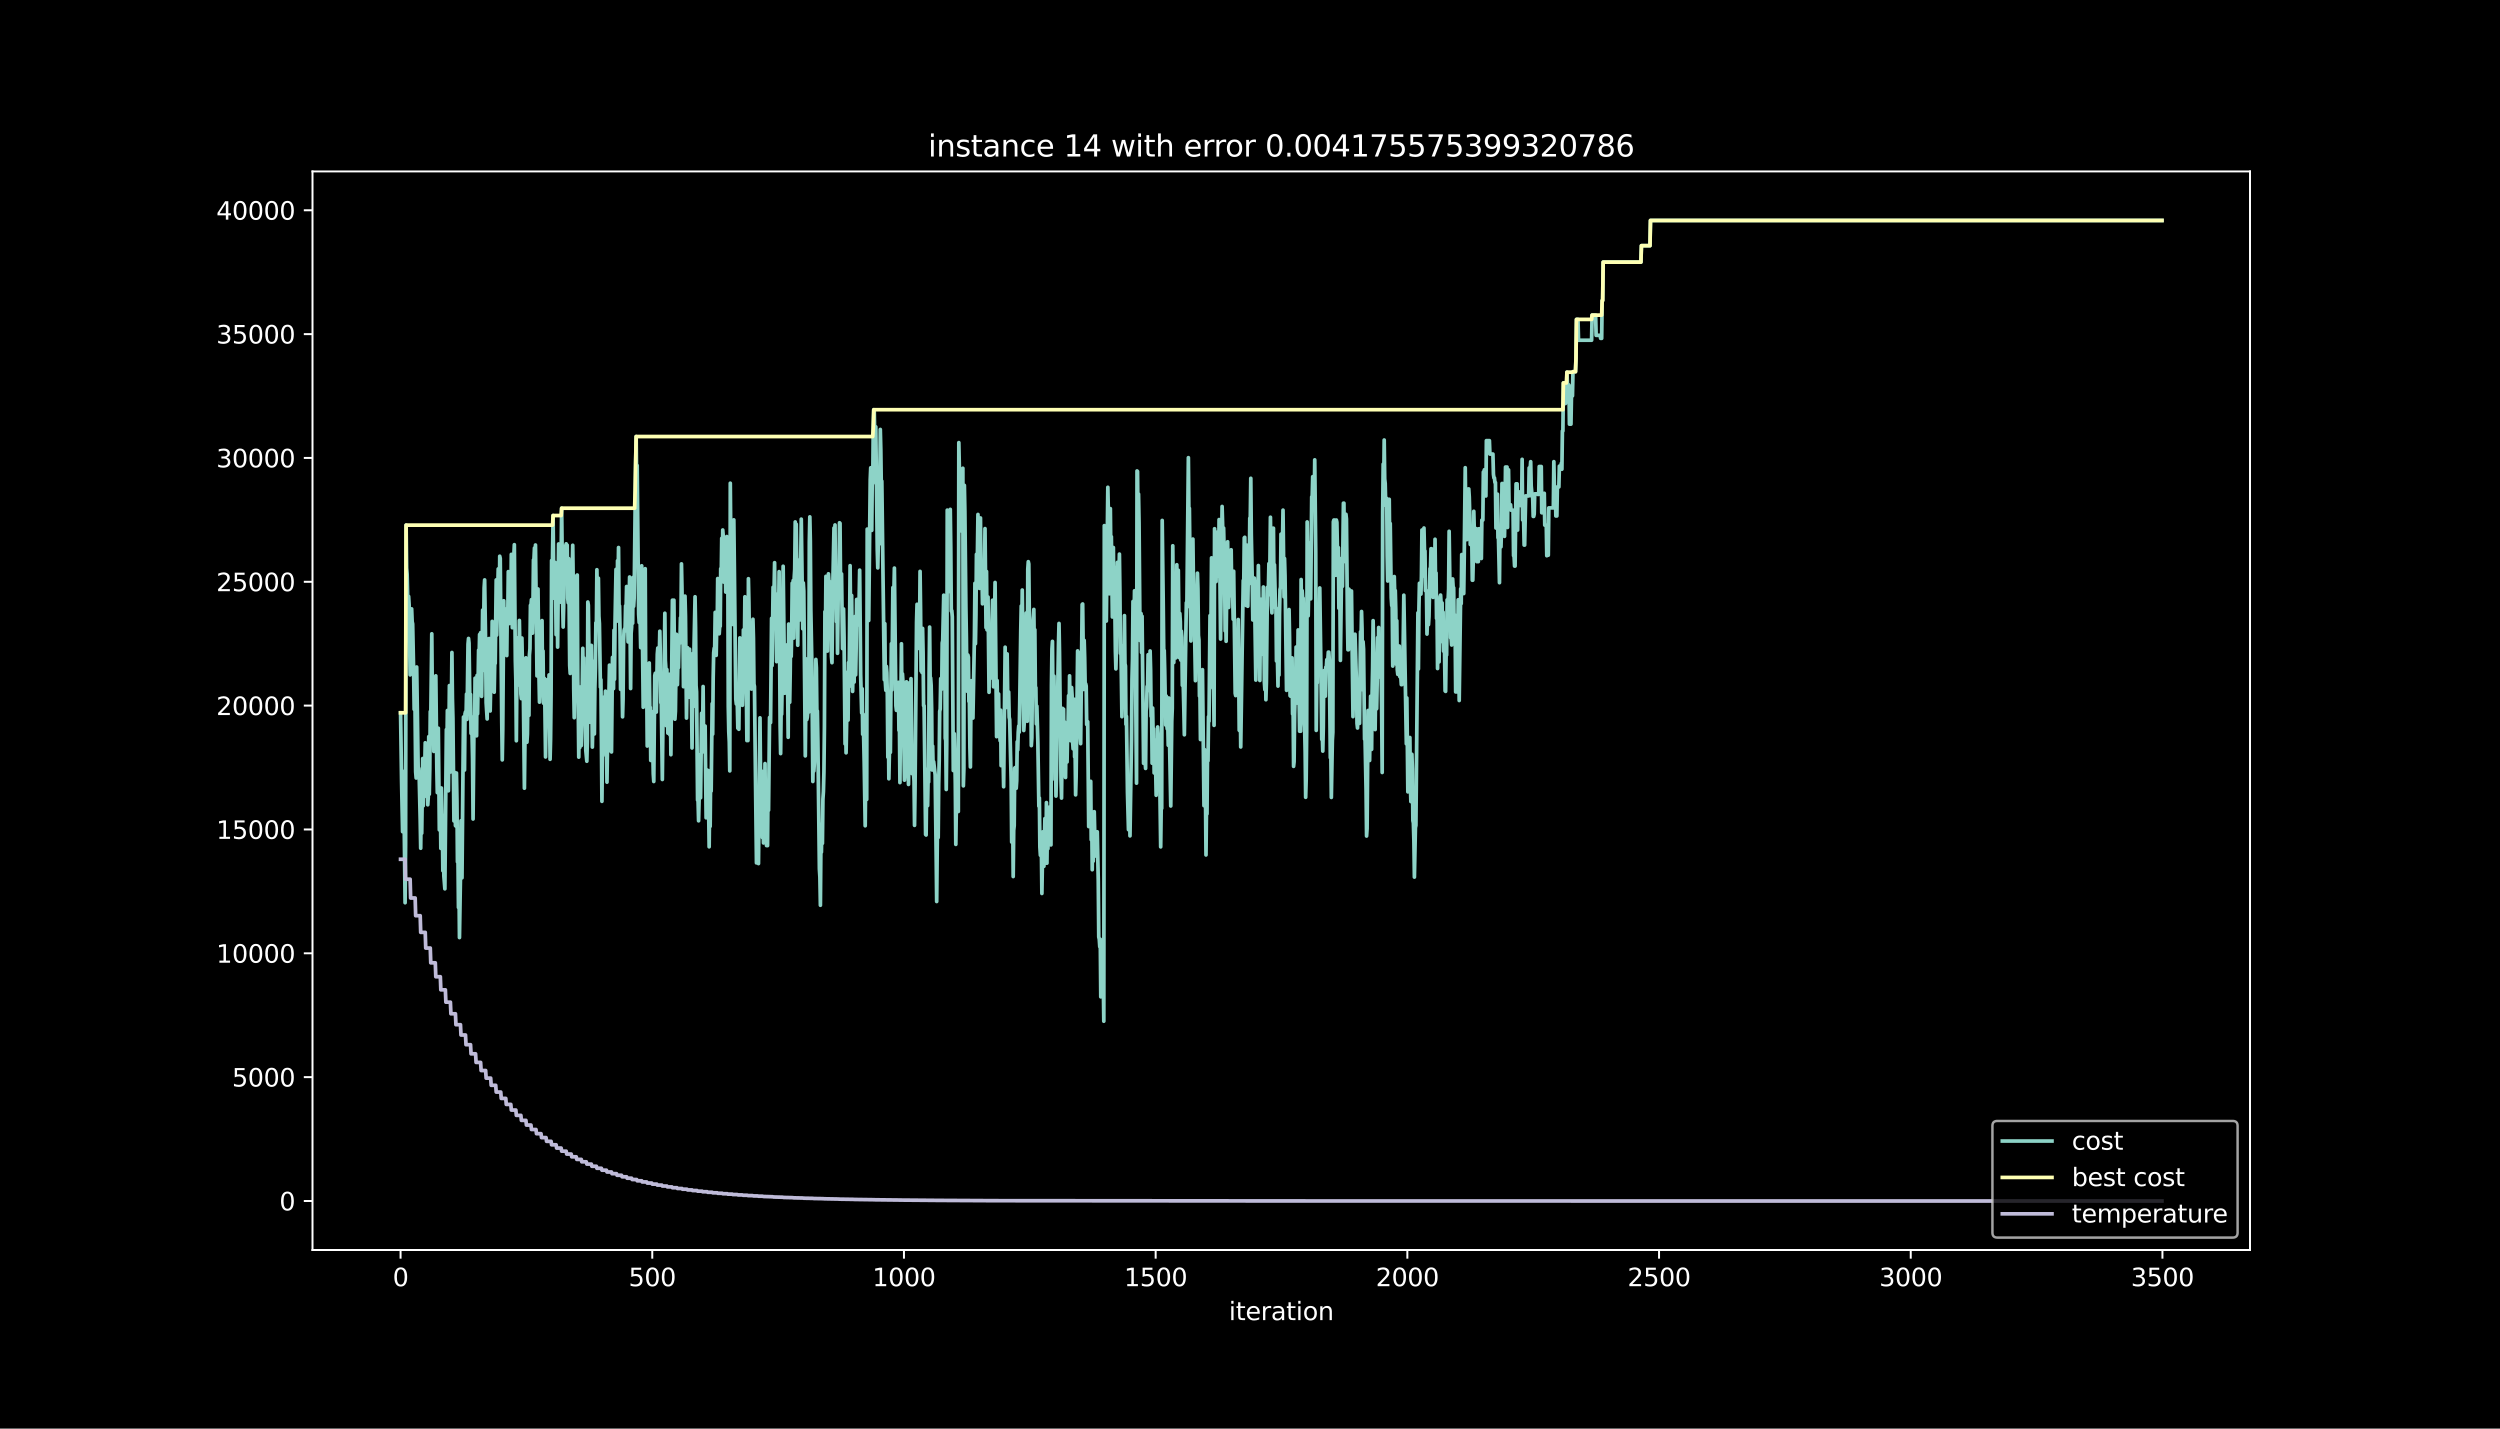 <?xml version="1.0" encoding="utf-8" standalone="no"?>
<!DOCTYPE svg PUBLIC "-//W3C//DTD SVG 1.1//EN"
  "http://www.w3.org/Graphics/SVG/1.1/DTD/svg11.dtd">
<svg height="576pt" version="1.1" viewBox="0 0 1008 576" width="1008pt" xmlns="http://www.w3.org/2000/svg" xmlns:xlink="http://www.w3.org/1999/xlink">
 <defs>
  <style type="text/css">*{stroke-linecap:butt;stroke-linejoin:round;}</style>
 </defs>
 <g id="figure_1">
  <g id="patch_1">
   <path d="M 0 576 
L 1008 576 
L 1008 0 
L 0 0 
z
"/>
  </g>
  <g id="axes_1">
   <g id="patch_2">
    <path d="M 126 504 
L 907.2 504 
L 907.2 69.12 
L 126 69.12 
z
"/>
   </g>
   <g id="matplotlib.axis_1">
    <g id="xtick_1">
     <g id="line2d_1">
      <defs>
       <path d="M 0 0 
L 0 3.5 
" id="mfa59b6866a" style="stroke:#ffffff;stroke-width:0.8;"/>
      </defs>
      <g>
       <use style="fill:#ffffff;stroke:#ffffff;stroke-width:0.8;" x="161.509" xlink:href="#mfa59b6866a" y="504"/>
      </g>
     </g>
     <g id="text_1">
      <!-- 0 -->
      <g style="fill:#ffffff;" transform="translate(158.328 518.598)scale(0.1 -0.1)">
       <defs>
        <path d="M 2034 4250 
Q 1547 4250 1301 3770 
Q 1056 3291 1056 2328 
Q 1056 1369 1301 889 
Q 1547 409 2034 409 
Q 2525 409 2770 889 
Q 3016 1369 3016 2328 
Q 3016 3291 2770 3770 
Q 2525 4250 2034 4250 
z
M 2034 4750 
Q 2819 4750 3233 4129 
Q 3647 3509 3647 2328 
Q 3647 1150 3233 529 
Q 2819 -91 2034 -91 
Q 1250 -91 836 529 
Q 422 1150 422 2328 
Q 422 3509 836 4129 
Q 1250 4750 2034 4750 
z
" id="DejaVuSans-30" transform="scale(0.016)"/>
       </defs>
       <use xlink:href="#DejaVuSans-30"/>
      </g>
     </g>
    </g>
    <g id="xtick_2">
     <g id="line2d_2">
      <g>
       <use style="fill:#ffffff;stroke:#ffffff;stroke-width:0.8;" x="262.993" xlink:href="#mfa59b6866a" y="504"/>
      </g>
     </g>
     <g id="text_2">
      <!-- 500 -->
      <g style="fill:#ffffff;" transform="translate(253.449 518.598)scale(0.1 -0.1)">
       <defs>
        <path d="M 691 4666 
L 3169 4666 
L 3169 4134 
L 1269 4134 
L 1269 2991 
Q 1406 3038 1543 3061 
Q 1681 3084 1819 3084 
Q 2600 3084 3056 2656 
Q 3513 2228 3513 1497 
Q 3513 744 3044 326 
Q 2575 -91 1722 -91 
Q 1428 -91 1123 -41 
Q 819 9 494 109 
L 494 744 
Q 775 591 1075 516 
Q 1375 441 1709 441 
Q 2250 441 2565 725 
Q 2881 1009 2881 1497 
Q 2881 1984 2565 2268 
Q 2250 2553 1709 2553 
Q 1456 2553 1204 2497 
Q 953 2441 691 2322 
L 691 4666 
z
" id="DejaVuSans-35" transform="scale(0.016)"/>
       </defs>
       <use xlink:href="#DejaVuSans-35"/>
       <use x="63.623" xlink:href="#DejaVuSans-30"/>
       <use x="127.246" xlink:href="#DejaVuSans-30"/>
      </g>
     </g>
    </g>
    <g id="xtick_3">
     <g id="line2d_3">
      <g>
       <use style="fill:#ffffff;stroke:#ffffff;stroke-width:0.8;" x="364.476" xlink:href="#mfa59b6866a" y="504"/>
      </g>
     </g>
     <g id="text_3">
      <!-- 1000 -->
      <g style="fill:#ffffff;" transform="translate(351.751 518.598)scale(0.1 -0.1)">
       <defs>
        <path d="M 794 531 
L 1825 531 
L 1825 4091 
L 703 3866 
L 703 4441 
L 1819 4666 
L 2450 4666 
L 2450 531 
L 3481 531 
L 3481 0 
L 794 0 
L 794 531 
z
" id="DejaVuSans-31" transform="scale(0.016)"/>
       </defs>
       <use xlink:href="#DejaVuSans-31"/>
       <use x="63.623" xlink:href="#DejaVuSans-30"/>
       <use x="127.246" xlink:href="#DejaVuSans-30"/>
       <use x="190.869" xlink:href="#DejaVuSans-30"/>
      </g>
     </g>
    </g>
    <g id="xtick_4">
     <g id="line2d_4">
      <g>
       <use style="fill:#ffffff;stroke:#ffffff;stroke-width:0.8;" x="465.96" xlink:href="#mfa59b6866a" y="504"/>
      </g>
     </g>
     <g id="text_4">
      <!-- 1500 -->
      <g style="fill:#ffffff;" transform="translate(453.235 518.598)scale(0.1 -0.1)">
       <use xlink:href="#DejaVuSans-31"/>
       <use x="63.623" xlink:href="#DejaVuSans-35"/>
       <use x="127.246" xlink:href="#DejaVuSans-30"/>
       <use x="190.869" xlink:href="#DejaVuSans-30"/>
      </g>
     </g>
    </g>
    <g id="xtick_5">
     <g id="line2d_5">
      <g>
       <use style="fill:#ffffff;stroke:#ffffff;stroke-width:0.8;" x="567.443" xlink:href="#mfa59b6866a" y="504"/>
      </g>
     </g>
     <g id="text_5">
      <!-- 2000 -->
      <g style="fill:#ffffff;" transform="translate(554.718 518.598)scale(0.1 -0.1)">
       <defs>
        <path d="M 1228 531 
L 3431 531 
L 3431 0 
L 469 0 
L 469 531 
Q 828 903 1448 1529 
Q 2069 2156 2228 2338 
Q 2531 2678 2651 2914 
Q 2772 3150 2772 3378 
Q 2772 3750 2511 3984 
Q 2250 4219 1831 4219 
Q 1534 4219 1204 4116 
Q 875 4013 500 3803 
L 500 4441 
Q 881 4594 1212 4672 
Q 1544 4750 1819 4750 
Q 2544 4750 2975 4387 
Q 3406 4025 3406 3419 
Q 3406 3131 3298 2873 
Q 3191 2616 2906 2266 
Q 2828 2175 2409 1742 
Q 1991 1309 1228 531 
z
" id="DejaVuSans-32" transform="scale(0.016)"/>
       </defs>
       <use xlink:href="#DejaVuSans-32"/>
       <use x="63.623" xlink:href="#DejaVuSans-30"/>
       <use x="127.246" xlink:href="#DejaVuSans-30"/>
       <use x="190.869" xlink:href="#DejaVuSans-30"/>
      </g>
     </g>
    </g>
    <g id="xtick_6">
     <g id="line2d_6">
      <g>
       <use style="fill:#ffffff;stroke:#ffffff;stroke-width:0.8;" x="668.927" xlink:href="#mfa59b6866a" y="504"/>
      </g>
     </g>
     <g id="text_6">
      <!-- 2500 -->
      <g style="fill:#ffffff;" transform="translate(656.202 518.598)scale(0.1 -0.1)">
       <use xlink:href="#DejaVuSans-32"/>
       <use x="63.623" xlink:href="#DejaVuSans-35"/>
       <use x="127.246" xlink:href="#DejaVuSans-30"/>
       <use x="190.869" xlink:href="#DejaVuSans-30"/>
      </g>
     </g>
    </g>
    <g id="xtick_7">
     <g id="line2d_7">
      <g>
       <use style="fill:#ffffff;stroke:#ffffff;stroke-width:0.8;" x="770.41" xlink:href="#mfa59b6866a" y="504"/>
      </g>
     </g>
     <g id="text_7">
      <!-- 3000 -->
      <g style="fill:#ffffff;" transform="translate(757.685 518.598)scale(0.1 -0.1)">
       <defs>
        <path d="M 2597 2516 
Q 3050 2419 3304 2112 
Q 3559 1806 3559 1356 
Q 3559 666 3084 287 
Q 2609 -91 1734 -91 
Q 1441 -91 1130 -33 
Q 819 25 488 141 
L 488 750 
Q 750 597 1062 519 
Q 1375 441 1716 441 
Q 2309 441 2620 675 
Q 2931 909 2931 1356 
Q 2931 1769 2642 2001 
Q 2353 2234 1838 2234 
L 1294 2234 
L 1294 2753 
L 1863 2753 
Q 2328 2753 2575 2939 
Q 2822 3125 2822 3475 
Q 2822 3834 2567 4026 
Q 2313 4219 1838 4219 
Q 1578 4219 1281 4162 
Q 984 4106 628 3988 
L 628 4550 
Q 988 4650 1302 4700 
Q 1616 4750 1894 4750 
Q 2613 4750 3031 4423 
Q 3450 4097 3450 3541 
Q 3450 3153 3228 2886 
Q 3006 2619 2597 2516 
z
" id="DejaVuSans-33" transform="scale(0.016)"/>
       </defs>
       <use xlink:href="#DejaVuSans-33"/>
       <use x="63.623" xlink:href="#DejaVuSans-30"/>
       <use x="127.246" xlink:href="#DejaVuSans-30"/>
       <use x="190.869" xlink:href="#DejaVuSans-30"/>
      </g>
     </g>
    </g>
    <g id="xtick_8">
     <g id="line2d_8">
      <g>
       <use style="fill:#ffffff;stroke:#ffffff;stroke-width:0.8;" x="871.894" xlink:href="#mfa59b6866a" y="504"/>
      </g>
     </g>
     <g id="text_8">
      <!-- 3500 -->
      <g style="fill:#ffffff;" transform="translate(859.169 518.598)scale(0.1 -0.1)">
       <use xlink:href="#DejaVuSans-33"/>
       <use x="63.623" xlink:href="#DejaVuSans-35"/>
       <use x="127.246" xlink:href="#DejaVuSans-30"/>
       <use x="190.869" xlink:href="#DejaVuSans-30"/>
      </g>
     </g>
    </g>
    <g id="text_9">
     <!-- iteration -->
     <g style="fill:#ffffff;" transform="translate(495.477 532.277)scale(0.1 -0.1)">
      <defs>
       <path d="M 603 3500 
L 1178 3500 
L 1178 0 
L 603 0 
L 603 3500 
z
M 603 4863 
L 1178 4863 
L 1178 4134 
L 603 4134 
L 603 4863 
z
" id="DejaVuSans-69" transform="scale(0.016)"/>
       <path d="M 1172 4494 
L 1172 3500 
L 2356 3500 
L 2356 3053 
L 1172 3053 
L 1172 1153 
Q 1172 725 1289 603 
Q 1406 481 1766 481 
L 2356 481 
L 2356 0 
L 1766 0 
Q 1100 0 847 248 
Q 594 497 594 1153 
L 594 3053 
L 172 3053 
L 172 3500 
L 594 3500 
L 594 4494 
L 1172 4494 
z
" id="DejaVuSans-74" transform="scale(0.016)"/>
       <path d="M 3597 1894 
L 3597 1613 
L 953 1613 
Q 991 1019 1311 708 
Q 1631 397 2203 397 
Q 2534 397 2845 478 
Q 3156 559 3463 722 
L 3463 178 
Q 3153 47 2828 -22 
Q 2503 -91 2169 -91 
Q 1331 -91 842 396 
Q 353 884 353 1716 
Q 353 2575 817 3079 
Q 1281 3584 2069 3584 
Q 2775 3584 3186 3129 
Q 3597 2675 3597 1894 
z
M 3022 2063 
Q 3016 2534 2758 2815 
Q 2500 3097 2075 3097 
Q 1594 3097 1305 2825 
Q 1016 2553 972 2059 
L 3022 2063 
z
" id="DejaVuSans-65" transform="scale(0.016)"/>
       <path d="M 2631 2963 
Q 2534 3019 2420 3045 
Q 2306 3072 2169 3072 
Q 1681 3072 1420 2755 
Q 1159 2438 1159 1844 
L 1159 0 
L 581 0 
L 581 3500 
L 1159 3500 
L 1159 2956 
Q 1341 3275 1631 3429 
Q 1922 3584 2338 3584 
Q 2397 3584 2469 3576 
Q 2541 3569 2628 3553 
L 2631 2963 
z
" id="DejaVuSans-72" transform="scale(0.016)"/>
       <path d="M 2194 1759 
Q 1497 1759 1228 1600 
Q 959 1441 959 1056 
Q 959 750 1161 570 
Q 1363 391 1709 391 
Q 2188 391 2477 730 
Q 2766 1069 2766 1631 
L 2766 1759 
L 2194 1759 
z
M 3341 1997 
L 3341 0 
L 2766 0 
L 2766 531 
Q 2569 213 2275 61 
Q 1981 -91 1556 -91 
Q 1019 -91 701 211 
Q 384 513 384 1019 
Q 384 1609 779 1909 
Q 1175 2209 1959 2209 
L 2766 2209 
L 2766 2266 
Q 2766 2663 2505 2880 
Q 2244 3097 1772 3097 
Q 1472 3097 1187 3025 
Q 903 2953 641 2809 
L 641 3341 
Q 956 3463 1253 3523 
Q 1550 3584 1831 3584 
Q 2591 3584 2966 3190 
Q 3341 2797 3341 1997 
z
" id="DejaVuSans-61" transform="scale(0.016)"/>
       <path d="M 1959 3097 
Q 1497 3097 1228 2736 
Q 959 2375 959 1747 
Q 959 1119 1226 758 
Q 1494 397 1959 397 
Q 2419 397 2687 759 
Q 2956 1122 2956 1747 
Q 2956 2369 2687 2733 
Q 2419 3097 1959 3097 
z
M 1959 3584 
Q 2709 3584 3137 3096 
Q 3566 2609 3566 1747 
Q 3566 888 3137 398 
Q 2709 -91 1959 -91 
Q 1206 -91 779 398 
Q 353 888 353 1747 
Q 353 2609 779 3096 
Q 1206 3584 1959 3584 
z
" id="DejaVuSans-6f" transform="scale(0.016)"/>
       <path d="M 3513 2113 
L 3513 0 
L 2938 0 
L 2938 2094 
Q 2938 2591 2744 2837 
Q 2550 3084 2163 3084 
Q 1697 3084 1428 2787 
Q 1159 2491 1159 1978 
L 1159 0 
L 581 0 
L 581 3500 
L 1159 3500 
L 1159 2956 
Q 1366 3272 1645 3428 
Q 1925 3584 2291 3584 
Q 2894 3584 3203 3211 
Q 3513 2838 3513 2113 
z
" id="DejaVuSans-6e" transform="scale(0.016)"/>
      </defs>
      <use xlink:href="#DejaVuSans-69"/>
      <use x="27.783" xlink:href="#DejaVuSans-74"/>
      <use x="66.992" xlink:href="#DejaVuSans-65"/>
      <use x="128.516" xlink:href="#DejaVuSans-72"/>
      <use x="169.629" xlink:href="#DejaVuSans-61"/>
      <use x="230.908" xlink:href="#DejaVuSans-74"/>
      <use x="270.117" xlink:href="#DejaVuSans-69"/>
      <use x="297.9" xlink:href="#DejaVuSans-6f"/>
      <use x="359.082" xlink:href="#DejaVuSans-6e"/>
     </g>
    </g>
   </g>
   <g id="matplotlib.axis_2">
    <g id="ytick_1">
     <g id="line2d_9">
      <defs>
       <path d="M 0 0 
L -3.5 0 
" id="m9130aa38a9" style="stroke:#ffffff;stroke-width:0.8;"/>
      </defs>
      <g>
       <use style="fill:#ffffff;stroke:#ffffff;stroke-width:0.8;" x="126" xlink:href="#m9130aa38a9" y="484.233"/>
      </g>
     </g>
     <g id="text_10">
      <!-- 0 -->
      <g style="fill:#ffffff;" transform="translate(112.638 488.032)scale(0.1 -0.1)">
       <use xlink:href="#DejaVuSans-30"/>
      </g>
     </g>
    </g>
    <g id="ytick_2">
     <g id="line2d_10">
      <g>
       <use style="fill:#ffffff;stroke:#ffffff;stroke-width:0.8;" x="126" xlink:href="#m9130aa38a9" y="434.302"/>
      </g>
     </g>
     <g id="text_11">
      <!-- 5000 -->
      <g style="fill:#ffffff;" transform="translate(93.55 438.101)scale(0.1 -0.1)">
       <use xlink:href="#DejaVuSans-35"/>
       <use x="63.623" xlink:href="#DejaVuSans-30"/>
       <use x="127.246" xlink:href="#DejaVuSans-30"/>
       <use x="190.869" xlink:href="#DejaVuSans-30"/>
      </g>
     </g>
    </g>
    <g id="ytick_3">
     <g id="line2d_11">
      <g>
       <use style="fill:#ffffff;stroke:#ffffff;stroke-width:0.8;" x="126" xlink:href="#m9130aa38a9" y="384.37"/>
      </g>
     </g>
     <g id="text_12">
      <!-- 10000 -->
      <g style="fill:#ffffff;" transform="translate(87.188 388.169)scale(0.1 -0.1)">
       <use xlink:href="#DejaVuSans-31"/>
       <use x="63.623" xlink:href="#DejaVuSans-30"/>
       <use x="127.246" xlink:href="#DejaVuSans-30"/>
       <use x="190.869" xlink:href="#DejaVuSans-30"/>
       <use x="254.492" xlink:href="#DejaVuSans-30"/>
      </g>
     </g>
    </g>
    <g id="ytick_4">
     <g id="line2d_12">
      <g>
       <use style="fill:#ffffff;stroke:#ffffff;stroke-width:0.8;" x="126" xlink:href="#m9130aa38a9" y="334.439"/>
      </g>
     </g>
     <g id="text_13">
      <!-- 15000 -->
      <g style="fill:#ffffff;" transform="translate(87.188 338.238)scale(0.1 -0.1)">
       <use xlink:href="#DejaVuSans-31"/>
       <use x="63.623" xlink:href="#DejaVuSans-35"/>
       <use x="127.246" xlink:href="#DejaVuSans-30"/>
       <use x="190.869" xlink:href="#DejaVuSans-30"/>
       <use x="254.492" xlink:href="#DejaVuSans-30"/>
      </g>
     </g>
    </g>
    <g id="ytick_5">
     <g id="line2d_13">
      <g>
       <use style="fill:#ffffff;stroke:#ffffff;stroke-width:0.8;" x="126" xlink:href="#m9130aa38a9" y="284.508"/>
      </g>
     </g>
     <g id="text_14">
      <!-- 20000 -->
      <g style="fill:#ffffff;" transform="translate(87.188 288.307)scale(0.1 -0.1)">
       <use xlink:href="#DejaVuSans-32"/>
       <use x="63.623" xlink:href="#DejaVuSans-30"/>
       <use x="127.246" xlink:href="#DejaVuSans-30"/>
       <use x="190.869" xlink:href="#DejaVuSans-30"/>
       <use x="254.492" xlink:href="#DejaVuSans-30"/>
      </g>
     </g>
    </g>
    <g id="ytick_6">
     <g id="line2d_14">
      <g>
       <use style="fill:#ffffff;stroke:#ffffff;stroke-width:0.8;" x="126" xlink:href="#m9130aa38a9" y="234.577"/>
      </g>
     </g>
     <g id="text_15">
      <!-- 25000 -->
      <g style="fill:#ffffff;" transform="translate(87.188 238.376)scale(0.1 -0.1)">
       <use xlink:href="#DejaVuSans-32"/>
       <use x="63.623" xlink:href="#DejaVuSans-35"/>
       <use x="127.246" xlink:href="#DejaVuSans-30"/>
       <use x="190.869" xlink:href="#DejaVuSans-30"/>
       <use x="254.492" xlink:href="#DejaVuSans-30"/>
      </g>
     </g>
    </g>
    <g id="ytick_7">
     <g id="line2d_15">
      <g>
       <use style="fill:#ffffff;stroke:#ffffff;stroke-width:0.8;" x="126" xlink:href="#m9130aa38a9" y="184.645"/>
      </g>
     </g>
     <g id="text_16">
      <!-- 30000 -->
      <g style="fill:#ffffff;" transform="translate(87.188 188.445)scale(0.1 -0.1)">
       <use xlink:href="#DejaVuSans-33"/>
       <use x="63.623" xlink:href="#DejaVuSans-30"/>
       <use x="127.246" xlink:href="#DejaVuSans-30"/>
       <use x="190.869" xlink:href="#DejaVuSans-30"/>
       <use x="254.492" xlink:href="#DejaVuSans-30"/>
      </g>
     </g>
    </g>
    <g id="ytick_8">
     <g id="line2d_16">
      <g>
       <use style="fill:#ffffff;stroke:#ffffff;stroke-width:0.8;" x="126" xlink:href="#m9130aa38a9" y="134.714"/>
      </g>
     </g>
     <g id="text_17">
      <!-- 35000 -->
      <g style="fill:#ffffff;" transform="translate(87.188 138.513)scale(0.1 -0.1)">
       <use xlink:href="#DejaVuSans-33"/>
       <use x="63.623" xlink:href="#DejaVuSans-35"/>
       <use x="127.246" xlink:href="#DejaVuSans-30"/>
       <use x="190.869" xlink:href="#DejaVuSans-30"/>
       <use x="254.492" xlink:href="#DejaVuSans-30"/>
      </g>
     </g>
    </g>
    <g id="ytick_9">
     <g id="line2d_17">
      <g>
       <use style="fill:#ffffff;stroke:#ffffff;stroke-width:0.8;" x="126" xlink:href="#m9130aa38a9" y="84.783"/>
      </g>
     </g>
     <g id="text_18">
      <!-- 40000 -->
      <g style="fill:#ffffff;" transform="translate(87.188 88.582)scale(0.1 -0.1)">
       <defs>
        <path d="M 2419 4116 
L 825 1625 
L 2419 1625 
L 2419 4116 
z
M 2253 4666 
L 3047 4666 
L 3047 1625 
L 3713 1625 
L 3713 1100 
L 3047 1100 
L 3047 0 
L 2419 0 
L 2419 1100 
L 313 1100 
L 313 1709 
L 2253 4666 
z
" id="DejaVuSans-34" transform="scale(0.016)"/>
       </defs>
       <use xlink:href="#DejaVuSans-34"/>
       <use x="63.623" xlink:href="#DejaVuSans-30"/>
       <use x="127.246" xlink:href="#DejaVuSans-30"/>
       <use x="190.869" xlink:href="#DejaVuSans-30"/>
       <use x="254.492" xlink:href="#DejaVuSans-30"/>
      </g>
     </g>
    </g>
   </g>
   <g id="line2d_18">
    <path clip-path="url(#p67577d0a72)" d="M 161.509 287.404 
L 161.915 314.966 
L 162.321 335.338 
L 162.727 311.051 
L 163.336 363.978 
L 163.539 340.431 
L 163.742 211.728 
L 163.945 229.014 
L 164.148 231.511 
L 164.351 239.64 
L 164.554 258.284 
L 164.757 240.468 
L 164.96 243.804 
L 165.365 272.115 
L 165.568 261.939 
L 165.771 264.875 
L 165.974 245.502 
L 166.177 250.634 
L 166.38 251.553 
L 166.786 271.366 
L 166.989 286.016 
L 167.192 270.287 
L 167.598 311.191 
L 167.801 313.688 
L 168.004 268.939 
L 168.613 310.452 
L 168.816 309.793 
L 169.019 313.128 
L 169.425 330.614 
L 169.628 342.009 
L 169.831 323.654 
L 170.034 335.967 
L 170.44 305.838 
L 170.643 324.902 
L 170.846 313.208 
L 171.049 309.873 
L 171.252 309.663 
L 171.454 299.487 
L 171.86 319.36 
L 172.063 321.217 
L 172.266 301.844 
L 172.469 324.483 
L 172.672 321.447 
L 172.875 297.011 
L 173.078 320.239 
L 173.281 310.113 
L 173.484 286.885 
L 173.687 289.92 
L 174.093 255.548 
L 174.296 278.776 
L 174.499 275.54 
L 174.905 302.962 
L 175.108 291.269 
L 175.311 294.604 
L 175.514 275.54 
L 175.717 272.504 
L 176.123 309.414 
L 176.326 319.59 
L 176.529 316.254 
L 176.732 293.615 
L 177.138 334.609 
L 177.341 332.751 
L 177.543 323.005 
L 177.746 342.069 
L 177.949 317.712 
L 178.152 329.406 
L 178.355 332.442 
L 178.558 351.086 
L 178.761 328.827 
L 178.964 353.183 
L 179.37 358.376 
L 179.979 294.155 
L 180.182 304.281 
L 180.385 286.465 
L 180.588 309.104 
L 180.791 318.851 
L 181.197 276.429 
L 181.603 311.281 
L 181.806 303.152 
L 182.212 263.087 
L 182.415 281.582 
L 182.618 289.711 
L 183.024 330.994 
L 183.43 311.471 
L 183.633 332.891 
L 183.835 333.101 
L 184.038 311.68 
L 184.241 323.075 
L 184.444 347.511 
L 184.647 344.475 
L 184.85 365.896 
L 185.053 355.77 
L 185.256 378.029 
L 185.662 353.183 
L 185.865 330.924 
L 186.068 350.707 
L 186.271 353.942 
L 186.88 289.101 
L 187.083 307.456 
L 187.286 310.492 
L 187.489 287.853 
L 187.692 287.014 
L 187.895 290.05 
L 188.098 279.854 
L 188.301 290.05 
L 188.707 259.712 
L 188.91 257.425 
L 189.113 259.283 
L 189.519 288.103 
L 189.722 279.974 
L 189.924 295.702 
L 190.127 295.493 
L 190.33 296.152 
L 190.533 305.789 
L 190.736 330.225 
L 191.142 288.902 
L 191.345 296.092 
L 191.548 273.453 
L 191.751 273.663 
L 191.954 276.898 
L 192.157 296.681 
L 192.36 272.325 
L 192.563 287.803 
L 192.969 262.129 
L 193.172 265.464 
L 193.375 255.827 
L 193.578 274.891 
L 193.781 255.108 
L 194.187 280.783 
L 194.593 245.991 
L 194.796 270.347 
L 195.202 237.053 
L 195.405 233.818 
L 195.811 260.671 
L 196.013 283.309 
L 196.419 289.88 
L 196.622 265.444 
L 196.825 257.595 
L 197.028 275.95 
L 197.231 257.455 
L 197.637 286.665 
L 197.84 276.489 
L 198.246 269.918 
L 198.449 250.545 
L 198.652 253.78 
L 198.855 273.563 
L 199.058 263.367 
L 199.261 279.095 
L 199.464 267.701 
L 199.667 267.491 
L 200.073 233.818 
L 200.276 256.077 
L 200.885 229.384 
L 201.291 248.627 
L 201.494 224.271 
L 201.697 225.19 
L 202.305 290.909 
L 202.508 306.388 
L 202.711 294.075 
L 203.117 242.236 
L 203.32 260.591 
L 203.523 258.803 
L 203.726 248.607 
L 203.929 247.928 
L 204.132 245.831 
L 204.335 264.326 
L 204.538 245.262 
L 204.741 248.298 
L 204.944 230.482 
L 205.35 251.413 
L 205.756 233.308 
L 205.959 247.958 
L 206.162 223.522 
L 206.568 253.091 
L 206.771 234.597 
L 206.974 238.881 
L 207.177 224.231 
L 207.38 219.617 
L 207.786 266.393 
L 207.989 274.242 
L 208.192 298.678 
L 208.394 275.45 
L 208.8 257.146 
L 209.003 276.209 
L 209.206 273.713 
L 209.409 250.165 
L 209.612 261.48 
L 209.815 261.48 
L 210.018 279.834 
L 210.221 281.692 
L 210.424 257.255 
L 210.83 277.657 
L 211.033 280.893 
L 211.439 317.802 
L 212.048 265.234 
L 212.251 276.629 
L 212.454 299.267 
L 212.657 296.032 
L 212.86 278.216 
L 213.063 281.252 
L 213.266 288.442 
L 213.469 264.086 
L 213.672 261.589 
L 213.875 244.064 
L 214.078 244.273 
L 214.281 241.777 
L 214.483 245.112 
L 214.686 255.288 
L 214.889 245.112 
L 215.092 225.739 
L 215.295 225.529 
L 215.498 220.955 
L 215.701 244.183 
L 215.904 219.747 
L 216.513 272.524 
L 216.919 237.473 
L 217.325 272.984 
L 217.528 283.11 
L 217.731 278.496 
L 217.934 257.076 
L 218.137 271.516 
L 218.34 251.733 
L 218.543 250.225 
L 218.746 273.124 
L 218.949 262.478 
L 219.152 283.529 
L 219.355 273.403 
L 219.558 273.613 
L 219.964 305.209 
L 220.37 277.198 
L 220.573 285.716 
L 220.775 274.022 
L 220.978 292.377 
L 221.181 277.727 
L 221.384 272.125 
L 221.79 306.148 
L 221.993 298.019 
L 222.196 279.664 
L 222.399 225.988 
L 222.602 237.383 
L 223.008 207.853 
L 223.211 231.081 
L 223.414 241.207 
L 223.617 238.172 
L 223.82 226.777 
L 224.023 236.524 
L 224.226 255.897 
L 224.632 237.682 
L 224.835 260.91 
L 225.241 219.328 
L 225.444 242.556 
L 225.647 220.836 
L 226.053 242.785 
L 226.459 204.907 
L 226.864 242.645 
L 227.067 252.821 
L 227.27 244.693 
L 227.473 220.256 
L 227.676 220.256 
L 227.879 228.106 
L 228.082 229.394 
L 228.285 219.268 
L 228.488 222.304 
L 228.691 219.807 
L 228.894 241.178 
L 229.097 243.035 
L 229.3 225.219 
L 229.706 268.3 
L 229.909 271.536 
L 230.112 256.057 
L 230.315 253.021 
L 230.924 219.857 
L 231.127 235.336 
L 231.33 277.537 
L 231.533 289.371 
L 231.736 273.892 
L 231.939 282.021 
L 232.345 273.593 
L 232.548 232.06 
L 232.751 231.85 
L 232.954 273.803 
L 233.156 285.496 
L 233.359 305.279 
L 233.562 286.785 
L 233.765 301.435 
L 233.968 276.998 
L 234.171 285.127 
L 234.374 300.606 
L 234.577 292.477 
L 234.983 261.41 
L 235.186 279.904 
L 235.389 265.254 
L 235.592 289.611 
L 235.795 282.421 
L 235.998 285.676 
L 236.201 302.573 
L 236.607 306.927 
L 236.81 298.798 
L 237.013 242.735 
L 237.216 244.024 
L 237.825 291.199 
L 238.028 290.28 
L 238.434 260.231 
L 238.84 301.225 
L 239.043 291.099 
L 239.245 266.662 
L 239.448 274.512 
L 239.651 295.932 
L 239.854 277.288 
L 240.057 269.439 
L 240.26 251.084 
L 240.463 252.941 
L 240.666 229.713 
L 240.869 242.026 
L 241.072 244.523 
L 241.275 233.129 
L 241.478 248.438 
L 241.681 251.473 
L 242.087 277.078 
L 242.29 274.042 
L 242.696 323.095 
L 242.899 303.312 
L 243.102 304.69 
L 243.305 298.419 
L 243.508 302.373 
L 243.711 280.953 
L 243.914 288.802 
L 244.117 278.676 
L 244.32 289.451 
L 244.523 293.505 
L 244.726 315.365 
L 245.132 287.024 
L 245.334 290.06 
L 245.74 268.19 
L 246.146 302.763 
L 246.349 284.118 
L 246.552 303.182 
L 246.958 265.045 
L 247.161 265.963 
L 247.364 277.657 
L 247.567 254.11 
L 247.77 273.892 
L 247.973 251.633 
L 248.379 229.573 
L 248.582 247.928 
L 248.785 250.425 
L 248.988 226.068 
L 249.191 236.244 
L 249.394 220.766 
L 249.597 245.202 
L 249.8 244.283 
L 250.003 255.678 
L 250.206 277.937 
L 250.409 263.287 
L 250.612 260.79 
L 251.018 289.032 
L 251.221 281.841 
L 251.424 258.613 
L 251.626 254.2 
L 251.829 253.54 
L 252.032 254.459 
L 252.235 244.263 
L 252.438 246.121 
L 252.641 236.484 
L 252.844 238.981 
L 253.25 258.813 
L 253.453 239.44 
L 253.656 242.775 
L 253.859 232.649 
L 254.265 277.617 
L 254.468 255.358 
L 254.671 252.861 
L 254.874 241.168 
L 255.077 251.294 
L 255.28 232.799 
L 255.483 244.493 
L 255.686 241.158 
L 256.295 186.133 
L 256.498 176.007 
L 256.701 195.79 
L 256.904 187.661 
L 257.513 247.669 
L 257.715 251.004 
L 257.918 240.808 
L 258.324 261.13 
L 258.73 228.125 
L 259.339 285.177 
L 259.542 284.258 
L 260.151 229.294 
L 260.354 276.359 
L 260.557 279.595 
L 260.76 276.359 
L 260.963 300.795 
L 261.166 276.359 
L 261.369 288.732 
L 261.572 288.732 
L 261.775 267.312 
L 261.978 284.977 
L 262.181 285.187 
L 262.384 306.607 
L 262.587 286.825 
L 262.993 302.144 
L 263.196 301.934 
L 263.399 312.06 
L 263.602 315.096 
L 264.007 272.385 
L 264.21 271.466 
L 264.413 274.801 
L 264.616 287.114 
L 265.022 263.786 
L 265.225 261.29 
L 265.428 271.036 
L 265.834 264.256 
L 266.037 254.509 
L 266.24 264.256 
L 266.443 283.319 
L 266.646 283.11 
L 267.052 314.287 
L 267.458 275.33 
L 267.661 284.967 
L 268.067 247.259 
L 268.27 266.323 
L 268.473 269.359 
L 268.676 292.587 
L 268.879 269.948 
L 269.285 295.603 
L 269.488 285.427 
L 269.691 283.569 
L 269.894 271.875 
L 270.096 296.312 
L 270.299 281.662 
L 270.502 304.301 
L 271.111 241.996 
L 271.314 241.996 
L 271.517 249.846 
L 271.72 241.996 
L 272.126 289.98 
L 272.329 286.745 
L 272.735 255.747 
L 273.141 276.069 
L 273.344 266.323 
L 273.547 269.199 
L 273.75 259.073 
L 273.953 259.273 
L 274.156 259.273 
L 274.359 249.077 
L 274.562 249.995 
L 274.765 227.357 
L 274.968 237.483 
L 275.171 253.211 
L 275.374 252.442 
L 275.577 276.878 
L 275.78 273.843 
L 275.983 249.486 
L 276.185 240.359 
L 276.388 248.487 
L 276.794 289.531 
L 277.2 261.14 
L 277.403 270.887 
L 277.606 262.758 
L 277.809 281.113 
L 278.012 261.739 
L 278.418 281.262 
L 278.621 278.766 
L 278.824 281.802 
L 279.027 301.584 
L 279.433 263.447 
L 279.636 284.867 
L 279.839 260.431 
L 280.245 240.618 
L 280.448 252.931 
L 280.651 276.479 
L 280.854 278.975 
L 281.26 322.605 
L 281.463 322.815 
L 281.666 330.944 
L 281.869 322.815 
L 282.072 304.321 
L 282.275 306.178 
L 282.477 321.657 
L 282.883 287.574 
L 283.086 303.302 
L 283.289 295.453 
L 283.492 276.808 
L 283.695 300.036 
L 283.898 303.072 
L 284.101 302.863 
L 284.304 292.736 
L 284.71 329.736 
L 284.913 310.362 
L 285.116 329.426 
L 285.319 326.39 
L 285.522 310.662 
L 285.928 341.429 
L 286.131 323.075 
L 286.334 333.201 
L 286.537 311.78 
L 286.74 318.97 
L 287.146 283.709 
L 287.349 296.022 
L 287.552 273.383 
L 287.755 263.207 
L 287.958 261.35 
L 288.161 261.559 
L 288.364 246.91 
L 288.566 262.388 
L 288.769 264.246 
L 288.972 252.851 
L 289.175 252.642 
L 289.378 233.268 
L 289.581 255.528 
L 289.784 243.215 
L 289.987 255.528 
L 290.19 252.292 
L 290.393 252.502 
L 290.596 229.274 
L 290.799 232.509 
L 291.002 217.031 
L 291.205 232.759 
L 291.408 213.695 
L 291.611 216.192 
L 291.814 234.686 
L 292.017 216.871 
L 292.22 224.72 
L 292.423 222.224 
L 292.626 238.721 
L 292.829 232.06 
L 293.032 216.332 
L 293.235 217.47 
L 293.438 220.806 
L 293.641 284.847 
L 293.844 294.973 
L 294.047 299.128 
L 294.25 310.822 
L 294.453 194.831 
L 294.655 217.85 
L 294.858 213.665 
L 295.264 241.607 
L 295.467 251.783 
L 295.873 209.611 
L 296.685 281.991 
L 296.888 283.849 
L 297.091 275.72 
L 297.497 293.595 
L 297.7 283.849 
L 297.903 294.045 
L 298.309 257.195 
L 298.512 272.924 
L 298.715 272.005 
L 298.918 281.752 
L 299.121 266.023 
L 299.324 284.378 
L 299.527 276.249 
L 299.73 253.99 
L 299.933 265.384 
L 300.136 262.049 
L 300.339 240.628 
L 300.745 278.616 
L 300.947 279.535 
L 301.15 298.598 
L 301.353 280.244 
L 301.556 298.598 
L 301.759 233.338 
L 301.962 243.085 
L 302.368 275.54 
L 302.571 256.896 
L 302.774 275.96 
L 302.977 277.817 
L 303.383 255.977 
L 303.586 249.676 
L 303.789 257.345 
L 303.992 275.84 
L 304.195 276.759 
L 304.601 312.809 
L 305.007 347.91 
L 305.21 344.875 
L 305.413 321.327 
L 305.819 348.2 
L 306.428 289.431 
L 306.834 333.49 
L 307.036 310.852 
L 307.239 314.187 
L 307.442 337.735 
L 307.645 327.559 
L 307.848 339.872 
L 308.051 315.515 
L 308.254 325.691 
L 308.457 307.876 
L 308.66 332.312 
L 308.863 316.584 
L 309.066 340.94 
L 309.269 330.764 
L 309.472 340.96 
L 309.675 316.524 
L 309.878 326.7 
L 310.284 289.281 
L 310.487 291.139 
L 310.69 291.348 
L 311.096 249.306 
L 311.299 268.37 
L 311.705 236.774 
L 311.908 248.467 
L 312.314 226.877 
L 312.517 250.425 
L 312.72 240.299 
L 312.923 248.428 
L 313.126 266.782 
L 313.328 258.653 
L 313.531 258.444 
L 313.734 239.38 
L 313.937 249.127 
L 314.14 230.482 
L 314.546 292.457 
L 314.749 303.851 
L 314.952 285.496 
L 315.155 287.993 
L 315.358 276.299 
L 315.764 228.315 
L 316.373 279.515 
L 316.576 260.141 
L 316.779 278.636 
L 317.185 260.052 
L 317.388 267.242 
L 317.591 278.636 
L 317.794 297.28 
L 317.997 251.623 
L 318.2 275.98 
L 318.403 283.17 
L 318.606 271.476 
L 318.809 252.981 
L 319.012 264.675 
L 319.215 254.499 
L 319.417 235.126 
L 319.62 249.776 
L 319.823 234.047 
L 320.026 257.275 
L 320.229 232.839 
L 320.432 229.504 
L 320.635 210.44 
L 320.838 212.886 
L 321.041 211.369 
L 321.65 260.161 
L 321.853 238.741 
L 322.056 238.441 
L 322.259 226.747 
L 322.462 249.975 
L 322.665 225.539 
L 322.868 225.05 
L 323.071 209.321 
L 323.68 253.53 
L 323.883 235.036 
L 324.086 238.291 
L 324.695 304.77 
L 325.101 265.684 
L 325.304 290.12 
L 325.506 289.201 
L 325.912 284.038 
L 326.115 287.074 
L 326.318 218.579 
L 326.521 208.403 
L 326.724 218.149 
L 326.927 245.911 
L 327.333 267.431 
L 327.739 315.096 
L 327.942 303.701 
L 328.145 310.891 
L 328.348 307.556 
L 328.754 285.666 
L 328.957 265.883 
L 329.16 269.219 
L 329.363 287.574 
L 329.566 286.655 
L 329.769 298.968 
L 330.378 350.367 
L 330.581 353.603 
L 330.784 364.997 
L 330.987 340.561 
L 331.19 343.596 
L 331.393 332.202 
L 331.596 340.051 
L 331.798 322.236 
L 332.001 319.2 
L 332.204 311.351 
L 332.407 292.996 
L 332.61 246.62 
L 332.813 256.816 
L 333.016 232.38 
L 333.422 247.029 
L 333.625 262.508 
L 334.031 231.361 
L 334.234 234.597 
L 334.437 244.723 
L 334.64 234.547 
L 334.843 244.293 
L 335.046 242.436 
L 335.249 264.695 
L 335.452 267.192 
L 335.858 232.819 
L 336.264 212.876 
L 336.467 223.052 
L 336.67 211.658 
L 336.873 233.079 
L 337.076 234.936 
L 337.279 250.664 
L 337.482 238.971 
L 337.685 263.407 
L 338.09 228.864 
L 338.293 232.2 
L 338.496 210.779 
L 338.699 210.989 
L 338.902 235.346 
L 339.105 234.427 
L 339.308 231.391 
L 339.714 261.519 
L 340.12 245.541 
L 340.323 256.936 
L 340.729 299.947 
L 340.932 284.468 
L 341.135 303.532 
L 341.744 270.976 
L 341.947 290.35 
L 342.15 267.122 
L 342.353 276.868 
L 342.759 228.076 
L 342.962 249.496 
L 343.165 259.133 
L 343.368 240.069 
L 343.774 278.776 
L 343.976 269.029 
L 344.179 267.172 
L 344.382 275.021 
L 344.585 251.793 
L 344.788 248.557 
L 344.991 272.105 
L 345.194 261.48 
L 345.397 241.697 
L 345.6 241.697 
L 345.803 252.003 
L 346.006 247.389 
L 346.209 248.308 
L 346.412 241.118 
L 346.615 229.883 
L 347.021 272.135 
L 347.427 287.454 
L 347.63 277.707 
L 347.833 296.062 
L 348.036 287.933 
L 348.442 307.476 
L 348.848 332.951 
L 349.051 311.531 
L 349.254 303.681 
L 349.457 322.326 
L 349.66 213.336 
L 349.863 231.691 
L 350.066 231.691 
L 350.268 250.185 
L 350.877 193.393 
L 351.08 188.6 
L 351.486 213.845 
L 351.689 192.425 
L 351.892 194.921 
L 352.095 172.662 
L 352.298 165.192 
L 352.501 166.111 
L 352.704 176.307 
L 353.11 172.093 
L 353.719 221.784 
L 353.922 228.974 
L 354.125 219.338 
L 354.328 217.48 
L 354.531 219.338 
L 354.937 173.151 
L 355.14 181.28 
L 355.343 197.008 
L 355.546 193.973 
L 356.56 274.092 
L 356.763 251.453 
L 356.966 275.001 
L 357.169 278.336 
L 357.372 268.7 
L 357.575 271.196 
L 357.778 280.943 
L 357.981 305.299 
L 358.184 289.571 
L 358.387 314.007 
L 358.59 304.261 
L 358.793 280.713 
L 358.996 303.352 
L 359.402 259.542 
L 359.605 278.187 
L 360.011 236.903 
L 360.214 248.597 
L 360.62 229.054 
L 361.229 284.558 
L 361.432 286.415 
L 361.635 285.496 
L 361.838 282.261 
L 362.041 285.297 
L 362.244 275.121 
L 362.447 294.494 
L 362.649 291.998 
L 362.852 315.545 
L 363.055 291.189 
L 363.258 280.993 
L 363.461 259.572 
L 363.664 284.009 
L 363.867 271.695 
L 364.07 274.931 
L 364.679 314.566 
L 365.085 308.195 
L 365.491 274.901 
L 365.694 277.827 
L 366.1 306.108 
L 366.303 316.284 
L 366.912 275.171 
L 367.115 292.277 
L 367.318 273.633 
L 367.724 311.91 
L 367.927 301.784 
L 368.13 301.994 
L 368.333 311.63 
L 368.536 314.966 
L 368.738 332.781 
L 368.941 318.132 
L 369.55 250.844 
L 369.753 243.654 
L 369.956 253.78 
L 370.159 253.57 
L 370.362 261.42 
L 370.565 251.783 
L 370.768 254.819 
L 370.971 230.382 
L 371.174 246.111 
L 371.377 270.547 
L 371.58 268.69 
L 371.783 271.186 
L 371.986 253.371 
L 372.189 263.117 
L 372.392 284.538 
L 372.595 284.538 
L 373.204 336.466 
L 373.407 336.676 
L 373.61 318.321 
L 373.813 310.192 
L 374.016 324.842 
L 374.219 313.448 
L 374.422 315.305 
L 374.625 271.486 
L 374.827 252.841 
L 375.03 274.262 
L 375.233 273.343 
L 375.436 276.379 
L 375.639 286.016 
L 375.842 310.452 
L 376.045 300.815 
L 376.248 310.452 
L 376.451 307.117 
L 377.06 312.389 
L 377.466 344.845 
L 377.669 363.489 
L 378.075 323.035 
L 378.278 337.685 
L 378.481 316.264 
L 378.684 306.627 
L 378.887 286.845 
L 379.09 285.926 
L 379.293 273.613 
L 379.496 274.532 
L 379.699 277.867 
L 379.902 259.223 
L 380.105 258.304 
L 380.511 239.979 
L 380.714 250.155 
L 380.917 242.965 
L 381.119 297.62 
L 381.322 298.539 
L 381.525 318.321 
L 381.728 299.967 
L 381.931 205.686 
L 382.134 215.862 
L 382.337 231.721 
L 382.54 223.871 
L 382.743 238.521 
L 383.149 205.377 
L 383.352 220.856 
L 383.555 246.41 
L 383.758 246.201 
L 383.961 248.697 
L 384.367 310.682 
L 384.773 295.852 
L 384.976 303.701 
L 385.179 316.014 
L 385.382 340.451 
L 385.585 325.801 
L 385.788 322.565 
L 386.194 311.461 
L 386.397 327.189 
L 386.6 178.464 
L 386.803 188.59 
L 387.006 191.925 
L 387.208 207.654 
L 387.411 204.318 
L 387.614 204.528 
L 387.817 214.165 
L 388.02 204.528 
L 388.223 188.8 
L 388.426 316.853 
L 388.629 309.963 
L 388.832 195.69 
L 389.035 206.166 
L 389.441 244.872 
L 389.644 257.185 
L 389.847 276.249 
L 390.05 278.746 
L 390.253 264.096 
L 390.456 265.015 
L 390.659 282.83 
L 390.862 283.04 
L 391.065 301.395 
L 391.268 309.244 
L 391.471 284.947 
L 391.674 274.472 
L 392.283 289.511 
L 392.892 256.606 
L 393.095 235.186 
L 393.297 259.542 
L 393.5 247.848 
L 393.703 223.492 
L 393.906 236.494 
L 394.312 207.434 
L 394.718 235.376 
L 394.921 237.233 
L 395.124 227.486 
L 395.327 208.842 
L 395.53 232.07 
L 395.733 231.151 
L 395.936 232.07 
L 396.139 243.464 
L 396.342 242.546 
L 396.545 239.31 
L 396.748 241.807 
L 397.154 213.136 
L 397.56 253.051 
L 397.763 230.412 
L 397.966 253.96 
L 398.169 252.102 
L 398.372 240.708 
L 398.778 279.135 
L 398.981 257.715 
L 399.184 259.572 
L 399.387 269.209 
L 399.589 270.128 
L 399.792 273.363 
L 399.995 250.135 
L 400.198 242.006 
L 400.401 253.7 
L 400.604 276.928 
L 401.213 234.856 
L 401.822 297.021 
L 402.025 274.382 
L 402.228 286.076 
L 402.431 287.933 
L 402.634 279.804 
L 402.837 297.011 
L 403.04 294.834 
L 403.243 298.658 
L 403.446 286.345 
L 403.649 308.704 
L 403.852 293.256 
L 404.055 303.382 
L 404.258 296.192 
L 404.664 317.223 
L 405.273 260.95 
L 405.476 285.387 
L 405.678 273.693 
L 405.881 276.928 
L 406.084 263.657 
L 406.287 279.105 
L 406.49 282.341 
L 406.693 279.005 
L 406.896 289.181 
L 407.099 290.1 
L 407.708 315.086 
L 407.911 339.522 
L 408.114 327.209 
L 408.317 329.066 
L 408.52 353.423 
L 408.723 334.779 
L 408.926 332.921 
L 409.129 309.693 
L 409.332 309.483 
L 409.535 309.693 
L 409.738 317.822 
L 409.941 314.786 
L 410.144 299.058 
L 410.347 302.393 
L 410.55 295.203 
L 410.753 292.707 
L 410.956 295.203 
L 411.159 283.509 
L 411.565 254.499 
L 411.768 244.323 
L 411.97 255.717 
L 412.173 237.902 
L 412.782 294.534 
L 412.985 291.298 
L 413.188 268.66 
L 413.391 280.354 
L 413.797 247.139 
L 414.203 290.799 
L 414.406 229.504 
L 414.609 226.468 
L 414.812 227.387 
L 415.015 248.408 
L 415.421 254.779 
L 415.827 300.636 
L 416.03 297.6 
L 416.436 258.594 
L 416.639 248.847 
L 416.842 245.721 
L 417.045 264.076 
L 417.248 253.9 
L 417.451 277.448 
L 417.654 277.238 
L 417.857 291.888 
L 418.059 284.698 
L 418.465 299.407 
L 418.871 325.062 
L 419.074 321.727 
L 419.277 341.509 
L 419.48 344.845 
L 419.683 341.509 
L 419.886 342.428 
L 420.089 360.244 
L 420.495 335.398 
L 420.698 346.792 
L 420.901 349.289 
L 421.307 330.045 
L 421.51 333.381 
L 421.713 348.03 
L 421.916 323.594 
L 422.119 348.03 
L 422.322 332.552 
L 422.525 342.188 
L 422.728 329.875 
L 422.931 340.071 
L 423.134 325.421 
L 423.54 340.461 
L 423.743 340.67 
L 423.946 276.199 
L 424.148 261.639 
L 424.351 258.604 
L 424.554 280.863 
L 424.757 282.72 
L 424.96 272.594 
L 425.366 314.317 
L 425.569 302.623 
L 425.772 320.978 
L 425.975 311.231 
L 426.178 287.683 
L 426.381 284.348 
L 426.787 259.502 
L 426.99 251.373 
L 427.193 263.067 
L 427.802 314.596 
L 428.005 321.786 
L 428.411 285.616 
L 428.614 309.164 
L 428.817 285.936 
L 429.02 305.719 
L 429.223 291.069 
L 429.426 310.442 
L 429.629 313.478 
L 429.832 294.983 
L 430.035 297.48 
L 430.238 307.227 
L 430.44 295.832 
L 430.643 292.796 
L 430.846 280.483 
L 431.049 295.133 
L 431.252 272.494 
L 431.658 298.638 
L 432.064 277.198 
L 432.267 280.533 
L 432.47 298.888 
L 432.673 301.924 
L 432.876 282.86 
L 433.079 281.941 
L 433.282 305.169 
L 433.485 302.673 
L 433.688 320.488 
L 433.891 313.298 
L 434.5 262.438 
L 434.703 272.614 
L 434.906 270.966 
L 435.109 263.187 
L 435.312 286.415 
L 435.515 296.611 
L 435.718 299.847 
L 436.327 243.734 
L 436.529 243.524 
L 436.935 277.977 
L 437.138 258.194 
L 437.341 265.284 
L 437.544 276.978 
L 437.747 275.71 
L 437.95 276.629 
L 438.153 292.107 
L 438.356 291.189 
L 438.559 290.979 
L 438.965 333.271 
L 439.168 320.958 
L 439.371 332.352 
L 439.777 315.036 
L 439.98 338.583 
L 440.183 328.407 
L 440.386 350.667 
L 440.589 327.439 
L 440.792 347.221 
L 441.198 327.279 
L 441.604 345.154 
L 441.807 343.297 
L 442.01 343.507 
L 442.213 343.507 
L 442.416 335.378 
L 442.821 355.141 
L 443.024 377.779 
L 443.227 378.698 
L 443.43 381.734 
L 443.633 378.698 
L 443.836 401.926 
L 444.039 382.553 
L 444.242 382.343 
L 444.445 390.192 
L 444.851 396.024 
L 445.054 411.753 
L 445.257 211.938 
L 445.663 247.069 
L 445.866 247.069 
L 446.069 250.405 
L 446.678 196.479 
L 447.084 215.862 
L 447.287 239.41 
L 447.693 205.077 
L 447.896 223.572 
L 448.099 216.382 
L 448.505 248.767 
L 448.708 225.219 
L 448.91 220.756 
L 449.113 243.954 
L 449.316 228.695 
L 449.722 262.508 
L 449.925 269.698 
L 450.128 261.849 
L 450.534 226.747 
L 450.737 236.923 
L 450.94 255.418 
L 451.143 233.159 
L 451.346 223.412 
L 451.549 239.14 
L 451.752 263.497 
L 451.955 260.161 
L 452.361 288.972 
L 452.564 279.225 
L 452.767 263.497 
L 452.97 275.191 
L 453.173 268.001 
L 453.376 248.218 
L 453.579 267.591 
L 453.782 268.51 
L 453.985 292.057 
L 454.188 288.822 
L 454.594 319.49 
L 454.999 334.529 
L 455.202 313.108 
L 455.405 315.605 
L 455.608 337.025 
L 456.217 298.219 
L 456.42 273.862 
L 456.623 265.734 
L 456.826 242.506 
L 457.029 266.862 
L 457.435 238.192 
L 457.638 248.677 
L 458.247 315.765 
L 458.45 189.888 
L 458.653 190.098 
L 458.856 211.518 
L 459.059 199.205 
L 459.262 210.899 
L 459.668 258.264 
L 459.871 258.264 
L 460.074 247.389 
L 460.277 263.117 
L 460.48 248.467 
L 461.089 307.766 
L 461.291 304.73 
L 461.494 295.093 
L 461.697 306.787 
L 461.9 309.823 
L 462.103 286.595 
L 462.306 284.947 
L 462.509 276.768 
L 462.712 278.626 
L 462.915 263.976 
L 463.118 271.825 
L 463.321 263.976 
L 463.524 272.105 
L 463.727 262.468 
L 463.93 270.317 
L 464.133 288.812 
L 464.336 285.476 
L 464.539 307.736 
L 464.742 285.476 
L 464.945 296.871 
L 465.148 293.835 
L 465.351 311.65 
L 465.554 300.256 
L 465.757 298.399 
L 466.163 320.658 
L 466.366 302.014 
L 466.569 316.664 
L 466.772 293.116 
L 466.975 296.152 
L 467.178 315.525 
L 467.38 315.315 
L 467.583 312.08 
L 467.989 341.459 
L 468.192 325.731 
L 468.395 325.941 
L 468.598 209.841 
L 469.004 242.655 
L 469.207 262.029 
L 469.41 262.238 
L 469.613 270.367 
L 470.019 292.337 
L 470.222 280.643 
L 470.425 292.037 
L 470.628 293.895 
L 470.831 290.859 
L 471.034 300.496 
L 471.237 281.432 
L 472.049 324.972 
L 472.455 290.849 
L 472.658 285.596 
L 472.861 220.057 
L 473.267 267.132 
L 473.469 255.737 
L 473.672 255.947 
L 473.875 246.201 
L 474.078 265.264 
L 474.484 227.706 
L 474.687 243.434 
L 474.89 233.258 
L 475.093 229.923 
L 475.499 265.164 
L 475.702 247.349 
L 475.905 250.684 
L 476.108 266.163 
L 476.311 254.469 
L 476.514 256.966 
L 476.717 276.339 
L 476.92 269.149 
L 477.326 286.086 
L 477.529 296.262 
L 478.138 255.308 
L 478.341 242.995 
L 478.544 244.852 
L 479.153 184.536 
L 479.356 206.795 
L 479.559 204.937 
L 480.167 258.434 
L 480.37 235.795 
L 480.573 237.652 
L 480.776 218.279 
L 480.979 217.36 
L 481.385 252.302 
L 481.588 250.445 
L 481.994 274.452 
L 482.197 256.097 
L 482.806 231.101 
L 483.009 237.523 
L 483.212 256.167 
L 483.415 258.024 
L 483.618 280.663 
L 483.821 278.806 
L 484.024 298.179 
L 484.227 273.823 
L 484.43 292.317 
L 484.633 293.236 
L 484.836 270.008 
L 485.445 324.852 
L 485.648 302.213 
L 485.85 320.568 
L 486.053 320.358 
L 486.256 344.715 
L 486.459 324.932 
L 486.662 328.168 
L 486.865 303.731 
L 487.068 306.767 
L 487.271 288.952 
L 487.474 290.809 
L 487.88 248.208 
L 488.083 263.936 
L 488.286 249.286 
L 488.489 224.93 
L 488.895 253.041 
L 489.098 277.478 
L 489.301 274.142 
L 489.504 292.467 
L 489.707 213.186 
L 489.91 220.146 
L 490.113 223.182 
L 490.316 234.487 
L 490.519 214.704 
L 490.722 224.65 
L 490.925 214.524 
L 491.128 232.34 
L 491.331 232.13 
L 491.534 209.491 
L 491.737 219.687 
L 492.142 257.675 
L 492.548 219.937 
L 492.751 204.208 
L 492.954 211.399 
L 493.157 223.092 
L 493.36 212.896 
L 493.766 231.151 
L 493.969 254.379 
L 494.172 246.251 
L 494.375 258.564 
L 494.578 240.748 
L 494.781 241.667 
L 494.984 218.439 
L 495.187 237.083 
L 495.39 244.932 
L 495.593 234.756 
L 495.999 228.924 
L 496.202 231.421 
L 496.405 221.674 
L 496.608 237.403 
L 496.811 240.439 
L 497.014 239.52 
L 497.217 249.696 
L 497.42 230.322 
L 498.029 279.545 
L 498.231 280.463 
L 498.637 260.651 
L 498.84 270.287 
L 499.043 268.43 
L 499.246 249.786 
L 499.652 294.434 
L 499.855 294.644 
L 500.058 278.916 
L 500.261 301.175 
L 500.87 260.401 
L 501.276 234.057 
L 501.479 235.915 
L 501.682 216.851 
L 501.885 216.641 
L 502.088 235.705 
L 502.291 225.509 
L 502.494 244.153 
L 502.697 219.797 
L 502.9 220.007 
L 503.103 244.443 
L 503.306 232.13 
L 503.509 235.465 
L 503.712 232.13 
L 503.915 208.902 
L 504.118 208.582 
L 504.32 192.854 
L 504.523 215.493 
L 504.929 235.316 
L 505.132 249.965 
L 505.335 238.272 
L 505.741 233.079 
L 506.35 274.202 
L 506.756 234.427 
L 506.959 249.905 
L 507.162 246.67 
L 507.365 228.026 
L 507.974 274.372 
L 508.177 251.733 
L 508.38 241.607 
L 508.583 263.866 
L 508.989 243.424 
L 509.192 255.737 
L 509.395 236.674 
L 509.801 275.041 
L 510.004 278.077 
L 510.207 262.348 
L 510.41 282.131 
L 510.612 274.941 
L 511.018 236.804 
L 511.221 240.039 
L 511.424 237.003 
L 511.627 227.257 
L 511.83 227.257 
L 512.033 227.047 
L 512.236 208.552 
L 512.642 244.064 
L 512.845 247.099 
L 513.251 212.976 
L 513.454 212.976 
L 513.657 237.333 
L 513.86 227.696 
L 514.266 245.082 
L 514.469 245.082 
L 514.672 266.503 
L 514.875 265.584 
L 515.078 266.503 
L 515.281 276.629 
L 515.484 254.369 
L 515.687 272.185 
L 515.89 247.828 
L 516.093 237.702 
L 516.296 236.784 
L 516.499 215.363 
L 516.701 233.858 
L 516.904 231.361 
L 517.31 205.686 
L 517.716 240.658 
L 517.919 225.18 
L 518.122 232.18 
L 518.731 278.346 
L 518.934 270.218 
L 519.137 273.553 
L 519.34 273.763 
L 519.746 245.771 
L 519.949 256.956 
L 520.152 280.503 
L 520.355 280.713 
L 520.558 270.587 
L 520.761 272.444 
L 520.964 265.254 
L 521.167 287.893 
L 521.37 284.558 
L 521.573 308.994 
L 521.776 307.137 
L 521.979 288.073 
L 522.182 280.224 
L 522.385 279.545 
L 522.588 260.9 
L 522.79 280.154 
L 522.993 283.489 
L 523.196 273.363 
L 523.399 253.99 
L 524.008 294.834 
L 524.211 271.286 
L 524.414 294.834 
L 524.617 233.668 
L 524.82 257.215 
L 525.023 238.152 
L 525.226 241.387 
L 525.429 241.178 
L 525.632 250.435 
L 525.835 290.869 
L 526.038 293.366 
L 526.241 303.112 
L 526.444 321.467 
L 526.647 314.277 
L 526.85 295.213 
L 527.053 210.44 
L 527.459 248.308 
L 527.865 226.418 
L 528.068 234.547 
L 528.271 218.818 
L 528.474 241.457 
L 528.88 200.324 
L 529.082 200.324 
L 529.285 192.195 
L 529.488 201.832 
L 529.691 199.974 
L 529.894 204.788 
L 530.097 185.414 
L 530.503 222.553 
L 530.706 294.494 
L 530.909 275.121 
L 531.112 275.33 
L 531.315 253.91 
L 531.518 253.91 
L 531.721 245.781 
L 531.924 255.418 
L 532.127 237.063 
L 532.736 279.505 
L 532.939 298.149 
L 533.142 295.652 
L 533.345 302.843 
L 533.548 293.206 
L 533.751 270.567 
L 533.954 270.357 
L 534.157 278.207 
L 534.36 280.703 
L 534.563 269.009 
L 534.766 269.219 
L 534.969 265.983 
L 535.171 269.319 
L 535.577 262.948 
L 535.78 262.948 
L 535.983 266.283 
L 536.389 305.519 
L 536.592 303.022 
L 536.795 321.517 
L 537.201 298.598 
L 537.404 295.263 
L 537.607 210.39 
L 537.81 209.681 
L 538.216 209.681 
L 538.419 231.94 
L 538.622 231.94 
L 538.825 209.681 
L 539.028 210.6 
L 539.231 220.796 
L 539.434 220.586 
L 539.637 220.796 
L 539.84 245.232 
L 540.043 241.897 
L 540.246 241.517 
L 540.449 266.273 
L 540.855 235.206 
L 541.058 225.03 
L 541.26 236.424 
L 541.666 202.88 
L 541.869 202.88 
L 542.072 226.428 
L 542.275 207.364 
L 542.681 207.364 
L 542.884 209.222 
L 543.29 249.676 
L 543.493 261.989 
L 543.696 261.989 
L 543.899 237.553 
L 544.102 240.788 
L 544.305 248.637 
L 544.508 240.788 
L 544.711 238.291 
L 544.914 238.291 
L 545.523 288.952 
L 545.726 276.639 
L 545.929 276.639 
L 546.132 257.575 
L 546.335 255.717 
L 546.944 276.189 
L 547.147 291.668 
L 547.35 293.525 
L 547.552 278.047 
L 547.755 276.189 
L 547.958 276.189 
L 548.161 291.668 
L 548.567 254.719 
L 548.77 258.863 
L 548.973 246.55 
L 549.176 253.74 
L 549.379 278.097 
L 549.582 258.723 
L 549.785 261.759 
L 550.191 298.069 
L 550.394 298.069 
L 550.8 318.441 
L 551.003 337.085 
L 551.206 334.05 
L 551.612 286.465 
L 551.815 286.465 
L 552.018 294.314 
L 552.221 306.627 
L 552.627 280.723 
L 552.83 302.144 
L 553.033 302.144 
L 553.236 279.505 
L 553.439 269.309 
L 553.641 250.245 
L 554.047 270.617 
L 554.25 270.617 
L 554.453 294.165 
L 554.656 275.81 
L 554.859 285.936 
L 555.062 285.726 
L 555.265 275.55 
L 555.468 257.056 
L 555.671 272.784 
L 555.874 253.001 
L 556.077 272.784 
L 556.28 272.994 
L 556.483 271.136 
L 556.686 264.615 
L 556.889 271.626 
L 557.092 287.104 
L 557.295 311.461 
L 557.498 206.505 
L 557.701 187.132 
L 557.904 197.308 
L 558.107 177.415 
L 558.31 193.144 
L 558.513 194.941 
L 558.716 203.769 
L 558.919 200.943 
L 559.122 200.943 
L 559.325 224.071 
L 559.528 234.267 
L 559.731 210.749 
L 559.933 220.386 
L 560.136 201.322 
L 560.339 220.696 
L 560.542 211.059 
L 560.948 240.968 
L 561.151 244.203 
L 561.354 244.203 
L 561.557 268.56 
L 561.963 240.319 
L 562.166 232.47 
L 562.369 240.598 
L 562.572 238.102 
L 562.775 245.951 
L 562.978 267.831 
L 563.181 250.255 
L 563.384 270.038 
L 563.587 271.895 
L 563.79 260.501 
L 564.196 260.501 
L 564.399 272.814 
L 564.602 273.024 
L 564.805 272.814 
L 565.008 276.049 
L 565.211 276.049 
L 565.617 270.317 
L 566.022 239.979 
L 567.037 299.907 
L 567.24 281.412 
L 567.646 319.28 
L 567.849 299.497 
L 568.052 298.578 
L 568.255 308.754 
L 568.458 297.36 
L 568.661 316.004 
L 568.864 323.195 
L 569.067 304.131 
L 569.27 304.131 
L 569.473 310.103 
L 569.676 330.884 
L 569.879 331.803 
L 570.082 338.993 
L 570.285 353.643 
L 570.691 333.72 
L 570.894 332.801 
L 571.706 247.089 
L 571.909 269.728 
L 572.111 245.372 
L 572.314 235.176 
L 572.517 236.304 
L 572.72 239.54 
L 572.923 239.54 
L 573.126 232.35 
L 573.329 213.705 
L 573.532 232.35 
L 574.141 212.896 
L 574.344 222.144 
L 574.547 222.144 
L 574.75 238.182 
L 575.156 238.182 
L 575.359 255.658 
L 575.562 249.995 
L 575.765 249.995 
L 575.968 251.853 
L 576.171 248.617 
L 576.577 229.234 
L 576.78 229.234 
L 576.983 221.245 
L 577.186 221.245 
L 577.389 221.455 
L 577.592 239.949 
L 577.795 240.868 
L 577.998 240.658 
L 578.403 240.658 
L 578.606 217.43 
L 578.809 235.945 
L 579.012 231.002 
L 579.215 249.356 
L 579.418 246.32 
L 579.621 269.548 
L 579.824 247.289 
L 580.027 247.499 
L 580.23 266.872 
L 580.636 240.528 
L 580.839 239.939 
L 581.042 243.195 
L 581.448 243.095 
L 581.651 258.823 
L 581.854 246.83 
L 582.057 262.558 
L 582.26 250.864 
L 582.666 278.556 
L 582.869 278.766 
L 583.072 264.116 
L 583.275 264.116 
L 583.478 241.857 
L 583.884 241.857 
L 584.087 237.443 
L 584.29 214.215 
L 584.898 257.195 
L 585.101 257.195 
L 585.304 260.071 
L 585.507 250.325 
L 585.71 233.428 
L 585.913 236.973 
L 586.116 236.973 
L 586.319 256.037 
L 586.522 247.908 
L 586.725 255.757 
L 586.928 278.985 
L 587.131 276.489 
L 587.334 278.985 
L 587.537 263.257 
L 587.74 263.257 
L 587.943 241.837 
L 588.349 282.451 
L 588.958 237.383 
L 589.161 243.384 
L 589.364 223.602 
L 589.973 223.602 
L 590.176 239.33 
L 590.379 224.261 
L 590.784 188.58 
L 590.987 207.953 
L 591.19 207.953 
L 591.393 217.59 
L 591.596 205.277 
L 591.799 205.277 
L 592.002 197.148 
L 592.205 197.148 
L 592.408 200.384 
L 592.611 207.843 
L 592.814 219.537 
L 593.017 219.537 
L 593.22 217.041 
L 593.423 217.041 
L 593.626 233.937 
L 593.829 233.937 
L 594.032 225.219 
L 594.235 206.156 
L 594.438 214.285 
L 594.641 213.156 
L 595.25 213.156 
L 595.453 226.448 
L 596.062 226.448 
L 596.265 213.216 
L 596.671 213.216 
L 596.873 215.543 
L 597.076 215.543 
L 597.279 225.18 
L 597.482 209.701 
L 597.888 209.701 
L 598.091 190.328 
L 598.294 190.328 
L 598.497 189.409 
L 598.903 189.409 
L 599.106 199.974 
L 599.309 177.665 
L 600.527 177.665 
L 600.73 183.078 
L 601.948 183.078 
L 602.151 191.206 
L 602.354 192.684 
L 602.557 192.684 
L 602.76 194.542 
L 602.962 194.542 
L 603.165 212.896 
L 603.368 203.26 
L 603.571 199.924 
L 603.774 199.245 
L 603.977 216.821 
L 604.18 216.821 
L 604.586 234.936 
L 604.789 213.516 
L 604.992 213.306 
L 605.195 220.496 
L 605.398 213.306 
L 605.601 194.951 
L 605.804 194.951 
L 606.007 210.43 
L 606.21 210.43 
L 606.413 215.333 
L 606.616 216.252 
L 606.819 206.126 
L 607.022 188.31 
L 607.631 188.31 
L 607.834 212.667 
L 608.037 189.439 
L 608.24 189.439 
L 608.443 203.519 
L 609.052 203.519 
L 609.254 205.696 
L 610.066 205.696 
L 610.269 224.051 
L 610.472 224.051 
L 610.675 228.235 
L 610.878 228.235 
L 611.284 195.081 
L 611.69 195.081 
L 611.893 213.725 
L 612.096 198.247 
L 612.299 201.582 
L 612.502 201.582 
L 612.705 198.347 
L 612.908 198.347 
L 613.111 203.849 
L 613.517 203.849 
L 613.72 185.205 
L 613.923 209.641 
L 614.329 209.641 
L 614.532 219.767 
L 614.735 219.767 
L 615.141 199.954 
L 616.358 199.954 
L 616.561 188.65 
L 616.967 188.65 
L 617.17 186.153 
L 617.373 195.9 
L 617.779 200.364 
L 617.982 200.364 
L 618.185 208.213 
L 618.388 208.213 
L 618.591 207.294 
L 618.794 199.135 
L 619.809 199.135 
L 620.012 199.345 
L 620.418 199.345 
L 620.621 188.101 
L 621.432 188.101 
L 621.635 206.745 
L 622.447 206.745 
L 622.65 198.896 
L 622.853 211.748 
L 623.462 211.748 
L 623.665 224.061 
L 623.868 223.851 
L 624.274 223.851 
L 624.477 204.788 
L 626.304 204.788 
L 626.507 186.143 
L 626.71 196.339 
L 627.116 196.339 
L 627.319 208.033 
L 627.724 208.033 
L 627.927 196.339 
L 628.536 196.339 
L 628.739 187.951 
L 629.348 187.951 
L 629.551 186.742 
L 629.754 189.189 
L 629.957 173.77 
L 630.16 173.77 
L 630.363 154.397 
L 630.972 154.397 
L 631.175 162.696 
L 631.378 160.199 
L 631.581 160.199 
L 631.784 150.073 
L 631.987 155.076 
L 632.393 155.076 
L 632.596 155.286 
L 632.799 171.014 
L 633.408 171.014 
L 633.611 159.62 
L 634.016 159.62 
L 634.219 149.873 
L 635.234 149.873 
L 635.437 144.521 
L 635.64 128.792 
L 636.249 128.792 
L 636.452 137.181 
L 641.729 137.181 
L 641.932 127.055 
L 643.353 127.055 
L 643.556 135.213 
L 645.18 135.213 
L 645.383 136.422 
L 645.789 136.422 
L 645.992 121.163 
L 646.194 121.163 
L 646.397 105.684 
L 661.62 105.684 
L 661.823 99.063 
L 665.273 99.063 
L 665.476 88.887 
L 871.691 88.887 
L 871.691 88.887 
" style="fill:none;stroke:#8dd3c7;stroke-linecap:square;stroke-width:1.5;"/>
   </g>
   <g id="line2d_19">
    <path clip-path="url(#p67577d0a72)" d="M 161.509 287.404 
L 163.539 287.404 
L 163.742 211.728 
L 222.805 211.728 
L 223.008 207.853 
L 226.256 207.853 
L 226.459 204.907 
L 255.889 204.907 
L 256.092 197.827 
L 256.498 176.007 
L 351.892 176.007 
L 352.095 172.662 
L 352.298 165.192 
L 630.16 165.192 
L 630.363 154.397 
L 631.581 154.397 
L 631.784 150.073 
L 634.016 150.073 
L 634.219 149.873 
L 635.234 149.873 
L 635.437 144.521 
L 635.64 128.792 
L 641.729 128.792 
L 641.932 127.055 
L 645.789 127.055 
L 645.992 121.163 
L 646.194 121.163 
L 646.397 105.684 
L 661.62 105.684 
L 661.823 99.063 
L 665.273 99.063 
L 665.476 88.887 
L 871.691 88.887 
L 871.691 88.887 
" style="fill:none;stroke:#feffb3;stroke-linecap:square;stroke-width:1.5;"/>
   </g>
   <g id="line2d_20">
    <path clip-path="url(#p67577d0a72)" d="M 161.509 346.453 
L 163.336 346.453 
L 163.539 354.5 
L 165.365 354.5 
L 165.568 362.077 
L 167.395 362.077 
L 167.598 369.211 
L 169.425 369.211 
L 169.628 375.929 
L 171.454 375.929 
L 171.657 382.255 
L 173.484 382.255 
L 173.687 388.211 
L 175.514 388.211 
L 175.717 393.819 
L 177.543 393.819 
L 177.746 399.1 
L 179.573 399.1 
L 179.776 404.072 
L 181.603 404.072 
L 181.806 408.754 
L 183.633 408.754 
L 183.835 413.162 
L 185.662 413.162 
L 185.865 417.313 
L 187.692 417.313 
L 187.895 421.222 
L 189.722 421.222 
L 189.924 424.902 
L 191.751 424.902 
L 191.954 428.367 
L 193.781 428.367 
L 193.984 431.63 
L 195.811 431.63 
L 196.013 434.702 
L 197.84 434.702 
L 198.043 437.595 
L 199.87 437.595 
L 200.073 440.319 
L 201.9 440.319 
L 202.103 442.884 
L 203.929 442.884 
L 204.132 445.299 
L 205.959 445.299 
L 206.162 447.573 
L 207.989 447.573 
L 208.192 449.714 
L 210.018 449.714 
L 210.221 451.73 
L 212.048 451.73 
L 212.251 453.628 
L 214.078 453.628 
L 214.281 455.416 
L 216.107 455.416 
L 216.31 457.099 
L 218.137 457.099 
L 218.34 458.684 
L 220.167 458.684 
L 220.37 460.176 
L 222.196 460.176 
L 222.399 461.581 
L 224.226 461.581 
L 224.429 462.904 
L 226.256 462.904 
L 226.459 464.15 
L 228.285 464.15 
L 228.488 465.323 
L 230.315 465.323 
L 230.518 466.427 
L 232.345 466.427 
L 232.548 467.467 
L 234.374 467.467 
L 234.577 468.446 
L 236.404 468.446 
L 236.607 469.368 
L 238.434 469.368 
L 238.637 470.236 
L 240.463 470.236 
L 240.666 471.054 
L 242.493 471.054 
L 242.696 471.824 
L 244.523 471.824 
L 244.726 472.548 
L 246.552 472.548 
L 246.755 473.231 
L 248.582 473.231 
L 248.785 473.873 
L 250.612 473.873 
L 250.815 474.478 
L 252.641 474.478 
L 252.844 475.048 
L 254.671 475.048 
L 254.874 475.585 
L 256.701 475.585 
L 256.904 476.09 
L 258.73 476.09 
L 258.933 476.565 
L 260.76 476.565 
L 260.963 477.013 
L 262.79 477.013 
L 262.993 477.435 
L 264.819 477.435 
L 265.022 477.832 
L 266.849 477.832 
L 267.052 478.206 
L 268.879 478.206 
L 269.082 478.558 
L 270.908 478.558 
L 271.111 478.889 
L 272.938 478.889 
L 273.141 479.201 
L 274.968 479.201 
L 275.171 479.495 
L 276.997 479.495 
L 277.2 479.772 
L 279.027 479.772 
L 279.23 480.032 
L 281.057 480.032 
L 281.26 480.278 
L 283.086 480.278 
L 283.289 480.509 
L 285.116 480.509 
L 285.319 480.726 
L 287.146 480.726 
L 287.349 480.931 
L 289.175 480.931 
L 289.378 481.124 
L 291.205 481.124 
L 291.408 481.305 
L 293.235 481.305 
L 293.438 481.476 
L 295.264 481.476 
L 295.467 481.637 
L 297.294 481.637 
L 297.497 481.789 
L 299.324 481.789 
L 299.527 481.932 
L 301.353 481.932 
L 301.556 482.066 
L 303.383 482.066 
L 303.789 482.193 
L 305.413 482.193 
L 305.819 482.312 
L 307.442 482.312 
L 307.848 482.424 
L 311.502 482.53 
L 311.908 482.629 
L 315.561 482.723 
L 315.967 482.811 
L 319.62 482.894 
L 320.026 482.972 
L 323.68 483.046 
L 324.086 483.115 
L 327.739 483.18 
L 328.145 483.242 
L 331.798 483.3 
L 332.407 483.354 
L 337.887 483.454 
L 338.496 483.499 
L 343.976 483.582 
L 344.585 483.62 
L 352.095 483.722 
L 352.907 483.751 
L 362.244 483.854 
L 363.461 483.877 
L 376.451 483.984 
L 378.075 483.999 
L 398.778 484.105 
L 402.025 484.119 
L 530.706 484.23 
L 684.758 484.233 
L 871.691 484.233 
L 871.691 484.233 
" style="fill:none;stroke:#bfbbd9;stroke-linecap:square;stroke-width:1.5;"/>
   </g>
   <g id="patch_3">
    <path d="M 126 504 
L 126 69.12 
" style="fill:none;stroke:#ffffff;stroke-linecap:square;stroke-linejoin:miter;stroke-width:0.8;"/>
   </g>
   <g id="patch_4">
    <path d="M 907.2 504 
L 907.2 69.12 
" style="fill:none;stroke:#ffffff;stroke-linecap:square;stroke-linejoin:miter;stroke-width:0.8;"/>
   </g>
   <g id="patch_5">
    <path d="M 126 504 
L 907.2 504 
" style="fill:none;stroke:#ffffff;stroke-linecap:square;stroke-linejoin:miter;stroke-width:0.8;"/>
   </g>
   <g id="patch_6">
    <path d="M 126 69.12 
L 907.2 69.12 
" style="fill:none;stroke:#ffffff;stroke-linecap:square;stroke-linejoin:miter;stroke-width:0.8;"/>
   </g>
   <g id="text_19">
    <!-- instance 14 with error 0.004175575399320786 -->
    <g style="fill:#ffffff;" transform="translate(374.229 63.12)scale(0.12 -0.12)">
     <defs>
      <path d="M 2834 3397 
L 2834 2853 
Q 2591 2978 2328 3040 
Q 2066 3103 1784 3103 
Q 1356 3103 1142 2972 
Q 928 2841 928 2578 
Q 928 2378 1081 2264 
Q 1234 2150 1697 2047 
L 1894 2003 
Q 2506 1872 2764 1633 
Q 3022 1394 3022 966 
Q 3022 478 2636 193 
Q 2250 -91 1575 -91 
Q 1294 -91 989 -36 
Q 684 19 347 128 
L 347 722 
Q 666 556 975 473 
Q 1284 391 1588 391 
Q 1994 391 2212 530 
Q 2431 669 2431 922 
Q 2431 1156 2273 1281 
Q 2116 1406 1581 1522 
L 1381 1569 
Q 847 1681 609 1914 
Q 372 2147 372 2553 
Q 372 3047 722 3315 
Q 1072 3584 1716 3584 
Q 2034 3584 2315 3537 
Q 2597 3491 2834 3397 
z
" id="DejaVuSans-73" transform="scale(0.016)"/>
      <path d="M 3122 3366 
L 3122 2828 
Q 2878 2963 2633 3030 
Q 2388 3097 2138 3097 
Q 1578 3097 1268 2742 
Q 959 2388 959 1747 
Q 959 1106 1268 751 
Q 1578 397 2138 397 
Q 2388 397 2633 464 
Q 2878 531 3122 666 
L 3122 134 
Q 2881 22 2623 -34 
Q 2366 -91 2075 -91 
Q 1284 -91 818 406 
Q 353 903 353 1747 
Q 353 2603 823 3093 
Q 1294 3584 2113 3584 
Q 2378 3584 2631 3529 
Q 2884 3475 3122 3366 
z
" id="DejaVuSans-63" transform="scale(0.016)"/>
      <path id="DejaVuSans-20" transform="scale(0.016)"/>
      <path d="M 269 3500 
L 844 3500 
L 1563 769 
L 2278 3500 
L 2956 3500 
L 3675 769 
L 4391 3500 
L 4966 3500 
L 4050 0 
L 3372 0 
L 2619 2869 
L 1863 0 
L 1184 0 
L 269 3500 
z
" id="DejaVuSans-77" transform="scale(0.016)"/>
      <path d="M 3513 2113 
L 3513 0 
L 2938 0 
L 2938 2094 
Q 2938 2591 2744 2837 
Q 2550 3084 2163 3084 
Q 1697 3084 1428 2787 
Q 1159 2491 1159 1978 
L 1159 0 
L 581 0 
L 581 4863 
L 1159 4863 
L 1159 2956 
Q 1366 3272 1645 3428 
Q 1925 3584 2291 3584 
Q 2894 3584 3203 3211 
Q 3513 2838 3513 2113 
z
" id="DejaVuSans-68" transform="scale(0.016)"/>
      <path d="M 684 794 
L 1344 794 
L 1344 0 
L 684 0 
L 684 794 
z
" id="DejaVuSans-2e" transform="scale(0.016)"/>
      <path d="M 525 4666 
L 3525 4666 
L 3525 4397 
L 1831 0 
L 1172 0 
L 2766 4134 
L 525 4134 
L 525 4666 
z
" id="DejaVuSans-37" transform="scale(0.016)"/>
      <path d="M 703 97 
L 703 672 
Q 941 559 1184 500 
Q 1428 441 1663 441 
Q 2288 441 2617 861 
Q 2947 1281 2994 2138 
Q 2813 1869 2534 1725 
Q 2256 1581 1919 1581 
Q 1219 1581 811 2004 
Q 403 2428 403 3163 
Q 403 3881 828 4315 
Q 1253 4750 1959 4750 
Q 2769 4750 3195 4129 
Q 3622 3509 3622 2328 
Q 3622 1225 3098 567 
Q 2575 -91 1691 -91 
Q 1453 -91 1209 -44 
Q 966 3 703 97 
z
M 1959 2075 
Q 2384 2075 2632 2365 
Q 2881 2656 2881 3163 
Q 2881 3666 2632 3958 
Q 2384 4250 1959 4250 
Q 1534 4250 1286 3958 
Q 1038 3666 1038 3163 
Q 1038 2656 1286 2365 
Q 1534 2075 1959 2075 
z
" id="DejaVuSans-39" transform="scale(0.016)"/>
      <path d="M 2034 2216 
Q 1584 2216 1326 1975 
Q 1069 1734 1069 1313 
Q 1069 891 1326 650 
Q 1584 409 2034 409 
Q 2484 409 2743 651 
Q 3003 894 3003 1313 
Q 3003 1734 2745 1975 
Q 2488 2216 2034 2216 
z
M 1403 2484 
Q 997 2584 770 2862 
Q 544 3141 544 3541 
Q 544 4100 942 4425 
Q 1341 4750 2034 4750 
Q 2731 4750 3128 4425 
Q 3525 4100 3525 3541 
Q 3525 3141 3298 2862 
Q 3072 2584 2669 2484 
Q 3125 2378 3379 2068 
Q 3634 1759 3634 1313 
Q 3634 634 3220 271 
Q 2806 -91 2034 -91 
Q 1263 -91 848 271 
Q 434 634 434 1313 
Q 434 1759 690 2068 
Q 947 2378 1403 2484 
z
M 1172 3481 
Q 1172 3119 1398 2916 
Q 1625 2713 2034 2713 
Q 2441 2713 2670 2916 
Q 2900 3119 2900 3481 
Q 2900 3844 2670 4047 
Q 2441 4250 2034 4250 
Q 1625 4250 1398 4047 
Q 1172 3844 1172 3481 
z
" id="DejaVuSans-38" transform="scale(0.016)"/>
      <path d="M 2113 2584 
Q 1688 2584 1439 2293 
Q 1191 2003 1191 1497 
Q 1191 994 1439 701 
Q 1688 409 2113 409 
Q 2538 409 2786 701 
Q 3034 994 3034 1497 
Q 3034 2003 2786 2293 
Q 2538 2584 2113 2584 
z
M 3366 4563 
L 3366 3988 
Q 3128 4100 2886 4159 
Q 2644 4219 2406 4219 
Q 1781 4219 1451 3797 
Q 1122 3375 1075 2522 
Q 1259 2794 1537 2939 
Q 1816 3084 2150 3084 
Q 2853 3084 3261 2657 
Q 3669 2231 3669 1497 
Q 3669 778 3244 343 
Q 2819 -91 2113 -91 
Q 1303 -91 875 529 
Q 447 1150 447 2328 
Q 447 3434 972 4092 
Q 1497 4750 2381 4750 
Q 2619 4750 2861 4703 
Q 3103 4656 3366 4563 
z
" id="DejaVuSans-36" transform="scale(0.016)"/>
     </defs>
     <use xlink:href="#DejaVuSans-69"/>
     <use x="27.783" xlink:href="#DejaVuSans-6e"/>
     <use x="91.162" xlink:href="#DejaVuSans-73"/>
     <use x="143.262" xlink:href="#DejaVuSans-74"/>
     <use x="182.471" xlink:href="#DejaVuSans-61"/>
     <use x="243.75" xlink:href="#DejaVuSans-6e"/>
     <use x="307.129" xlink:href="#DejaVuSans-63"/>
     <use x="362.109" xlink:href="#DejaVuSans-65"/>
     <use x="423.633" xlink:href="#DejaVuSans-20"/>
     <use x="455.42" xlink:href="#DejaVuSans-31"/>
     <use x="519.043" xlink:href="#DejaVuSans-34"/>
     <use x="582.666" xlink:href="#DejaVuSans-20"/>
     <use x="614.453" xlink:href="#DejaVuSans-77"/>
     <use x="696.24" xlink:href="#DejaVuSans-69"/>
     <use x="724.023" xlink:href="#DejaVuSans-74"/>
     <use x="763.232" xlink:href="#DejaVuSans-68"/>
     <use x="826.611" xlink:href="#DejaVuSans-20"/>
     <use x="858.398" xlink:href="#DejaVuSans-65"/>
     <use x="919.922" xlink:href="#DejaVuSans-72"/>
     <use x="959.285" xlink:href="#DejaVuSans-72"/>
     <use x="998.148" xlink:href="#DejaVuSans-6f"/>
     <use x="1059.33" xlink:href="#DejaVuSans-72"/>
     <use x="1100.443" xlink:href="#DejaVuSans-20"/>
     <use x="1132.23" xlink:href="#DejaVuSans-30"/>
     <use x="1195.854" xlink:href="#DejaVuSans-2e"/>
     <use x="1227.641" xlink:href="#DejaVuSans-30"/>
     <use x="1291.264" xlink:href="#DejaVuSans-30"/>
     <use x="1354.887" xlink:href="#DejaVuSans-34"/>
     <use x="1418.51" xlink:href="#DejaVuSans-31"/>
     <use x="1482.133" xlink:href="#DejaVuSans-37"/>
     <use x="1545.756" xlink:href="#DejaVuSans-35"/>
     <use x="1609.379" xlink:href="#DejaVuSans-35"/>
     <use x="1673.002" xlink:href="#DejaVuSans-37"/>
     <use x="1736.625" xlink:href="#DejaVuSans-35"/>
     <use x="1800.248" xlink:href="#DejaVuSans-33"/>
     <use x="1863.871" xlink:href="#DejaVuSans-39"/>
     <use x="1927.494" xlink:href="#DejaVuSans-39"/>
     <use x="1991.117" xlink:href="#DejaVuSans-33"/>
     <use x="2054.74" xlink:href="#DejaVuSans-32"/>
     <use x="2118.363" xlink:href="#DejaVuSans-30"/>
     <use x="2181.986" xlink:href="#DejaVuSans-37"/>
     <use x="2245.609" xlink:href="#DejaVuSans-38"/>
     <use x="2309.232" xlink:href="#DejaVuSans-36"/>
    </g>
   </g>
   <g id="legend_1">
    <g id="patch_7">
     <path d="M 805.348 499 
L 900.2 499 
Q 902.2 499 902.2 497 
L 902.2 453.966 
Q 902.2 451.966 900.2 451.966 
L 805.348 451.966 
Q 803.348 451.966 803.348 453.966 
L 803.348 497 
Q 803.348 499 805.348 499 
z
" style="opacity:0.8;stroke:#cccccc;stroke-linejoin:miter;"/>
    </g>
    <g id="line2d_21">
     <path d="M 807.348 460.064 
L 827.348 460.064 
" style="fill:none;stroke:#8dd3c7;stroke-linecap:square;stroke-width:1.5;"/>
    </g>
    <g id="line2d_22"/>
    <g id="text_20">
     <!-- cost -->
     <g style="fill:#ffffff;" transform="translate(835.348 463.564)scale(0.1 -0.1)">
      <use xlink:href="#DejaVuSans-63"/>
      <use x="54.98" xlink:href="#DejaVuSans-6f"/>
      <use x="116.162" xlink:href="#DejaVuSans-73"/>
      <use x="168.262" xlink:href="#DejaVuSans-74"/>
     </g>
    </g>
    <g id="line2d_23">
     <path d="M 807.348 474.742 
L 827.348 474.742 
" style="fill:none;stroke:#feffb3;stroke-linecap:square;stroke-width:1.5;"/>
    </g>
    <g id="line2d_24"/>
    <g id="text_21">
     <!-- best cost -->
     <g style="fill:#ffffff;" transform="translate(835.348 478.242)scale(0.1 -0.1)">
      <defs>
       <path d="M 3116 1747 
Q 3116 2381 2855 2742 
Q 2594 3103 2138 3103 
Q 1681 3103 1420 2742 
Q 1159 2381 1159 1747 
Q 1159 1113 1420 752 
Q 1681 391 2138 391 
Q 2594 391 2855 752 
Q 3116 1113 3116 1747 
z
M 1159 2969 
Q 1341 3281 1617 3432 
Q 1894 3584 2278 3584 
Q 2916 3584 3314 3078 
Q 3713 2572 3713 1747 
Q 3713 922 3314 415 
Q 2916 -91 2278 -91 
Q 1894 -91 1617 61 
Q 1341 213 1159 525 
L 1159 0 
L 581 0 
L 581 4863 
L 1159 4863 
L 1159 2969 
z
" id="DejaVuSans-62" transform="scale(0.016)"/>
      </defs>
      <use xlink:href="#DejaVuSans-62"/>
      <use x="63.477" xlink:href="#DejaVuSans-65"/>
      <use x="125" xlink:href="#DejaVuSans-73"/>
      <use x="177.1" xlink:href="#DejaVuSans-74"/>
      <use x="216.309" xlink:href="#DejaVuSans-20"/>
      <use x="248.096" xlink:href="#DejaVuSans-63"/>
      <use x="303.076" xlink:href="#DejaVuSans-6f"/>
      <use x="364.258" xlink:href="#DejaVuSans-73"/>
      <use x="416.357" xlink:href="#DejaVuSans-74"/>
     </g>
    </g>
    <g id="line2d_25">
     <path d="M 807.348 489.42 
L 827.348 489.42 
" style="fill:none;stroke:#bfbbd9;stroke-linecap:square;stroke-width:1.5;"/>
    </g>
    <g id="line2d_26"/>
    <g id="text_22">
     <!-- temperature -->
     <g style="fill:#ffffff;" transform="translate(835.348 492.92)scale(0.1 -0.1)">
      <defs>
       <path d="M 3328 2828 
Q 3544 3216 3844 3400 
Q 4144 3584 4550 3584 
Q 5097 3584 5394 3201 
Q 5691 2819 5691 2113 
L 5691 0 
L 5113 0 
L 5113 2094 
Q 5113 2597 4934 2840 
Q 4756 3084 4391 3084 
Q 3944 3084 3684 2787 
Q 3425 2491 3425 1978 
L 3425 0 
L 2847 0 
L 2847 2094 
Q 2847 2600 2669 2842 
Q 2491 3084 2119 3084 
Q 1678 3084 1418 2786 
Q 1159 2488 1159 1978 
L 1159 0 
L 581 0 
L 581 3500 
L 1159 3500 
L 1159 2956 
Q 1356 3278 1631 3431 
Q 1906 3584 2284 3584 
Q 2666 3584 2933 3390 
Q 3200 3197 3328 2828 
z
" id="DejaVuSans-6d" transform="scale(0.016)"/>
       <path d="M 1159 525 
L 1159 -1331 
L 581 -1331 
L 581 3500 
L 1159 3500 
L 1159 2969 
Q 1341 3281 1617 3432 
Q 1894 3584 2278 3584 
Q 2916 3584 3314 3078 
Q 3713 2572 3713 1747 
Q 3713 922 3314 415 
Q 2916 -91 2278 -91 
Q 1894 -91 1617 61 
Q 1341 213 1159 525 
z
M 3116 1747 
Q 3116 2381 2855 2742 
Q 2594 3103 2138 3103 
Q 1681 3103 1420 2742 
Q 1159 2381 1159 1747 
Q 1159 1113 1420 752 
Q 1681 391 2138 391 
Q 2594 391 2855 752 
Q 3116 1113 3116 1747 
z
" id="DejaVuSans-70" transform="scale(0.016)"/>
       <path d="M 544 1381 
L 544 3500 
L 1119 3500 
L 1119 1403 
Q 1119 906 1312 657 
Q 1506 409 1894 409 
Q 2359 409 2629 706 
Q 2900 1003 2900 1516 
L 2900 3500 
L 3475 3500 
L 3475 0 
L 2900 0 
L 2900 538 
Q 2691 219 2414 64 
Q 2138 -91 1772 -91 
Q 1169 -91 856 284 
Q 544 659 544 1381 
z
M 1991 3584 
L 1991 3584 
z
" id="DejaVuSans-75" transform="scale(0.016)"/>
      </defs>
      <use xlink:href="#DejaVuSans-74"/>
      <use x="39.209" xlink:href="#DejaVuSans-65"/>
      <use x="100.732" xlink:href="#DejaVuSans-6d"/>
      <use x="198.145" xlink:href="#DejaVuSans-70"/>
      <use x="261.621" xlink:href="#DejaVuSans-65"/>
      <use x="323.145" xlink:href="#DejaVuSans-72"/>
      <use x="364.258" xlink:href="#DejaVuSans-61"/>
      <use x="425.537" xlink:href="#DejaVuSans-74"/>
      <use x="464.746" xlink:href="#DejaVuSans-75"/>
      <use x="528.125" xlink:href="#DejaVuSans-72"/>
      <use x="566.988" xlink:href="#DejaVuSans-65"/>
     </g>
    </g>
   </g>
  </g>
 </g>
 <defs>
  <clipPath id="p67577d0a72">
   <rect height="434.88" width="781.2" x="126" y="69.12"/>
  </clipPath>
 </defs>
</svg>
